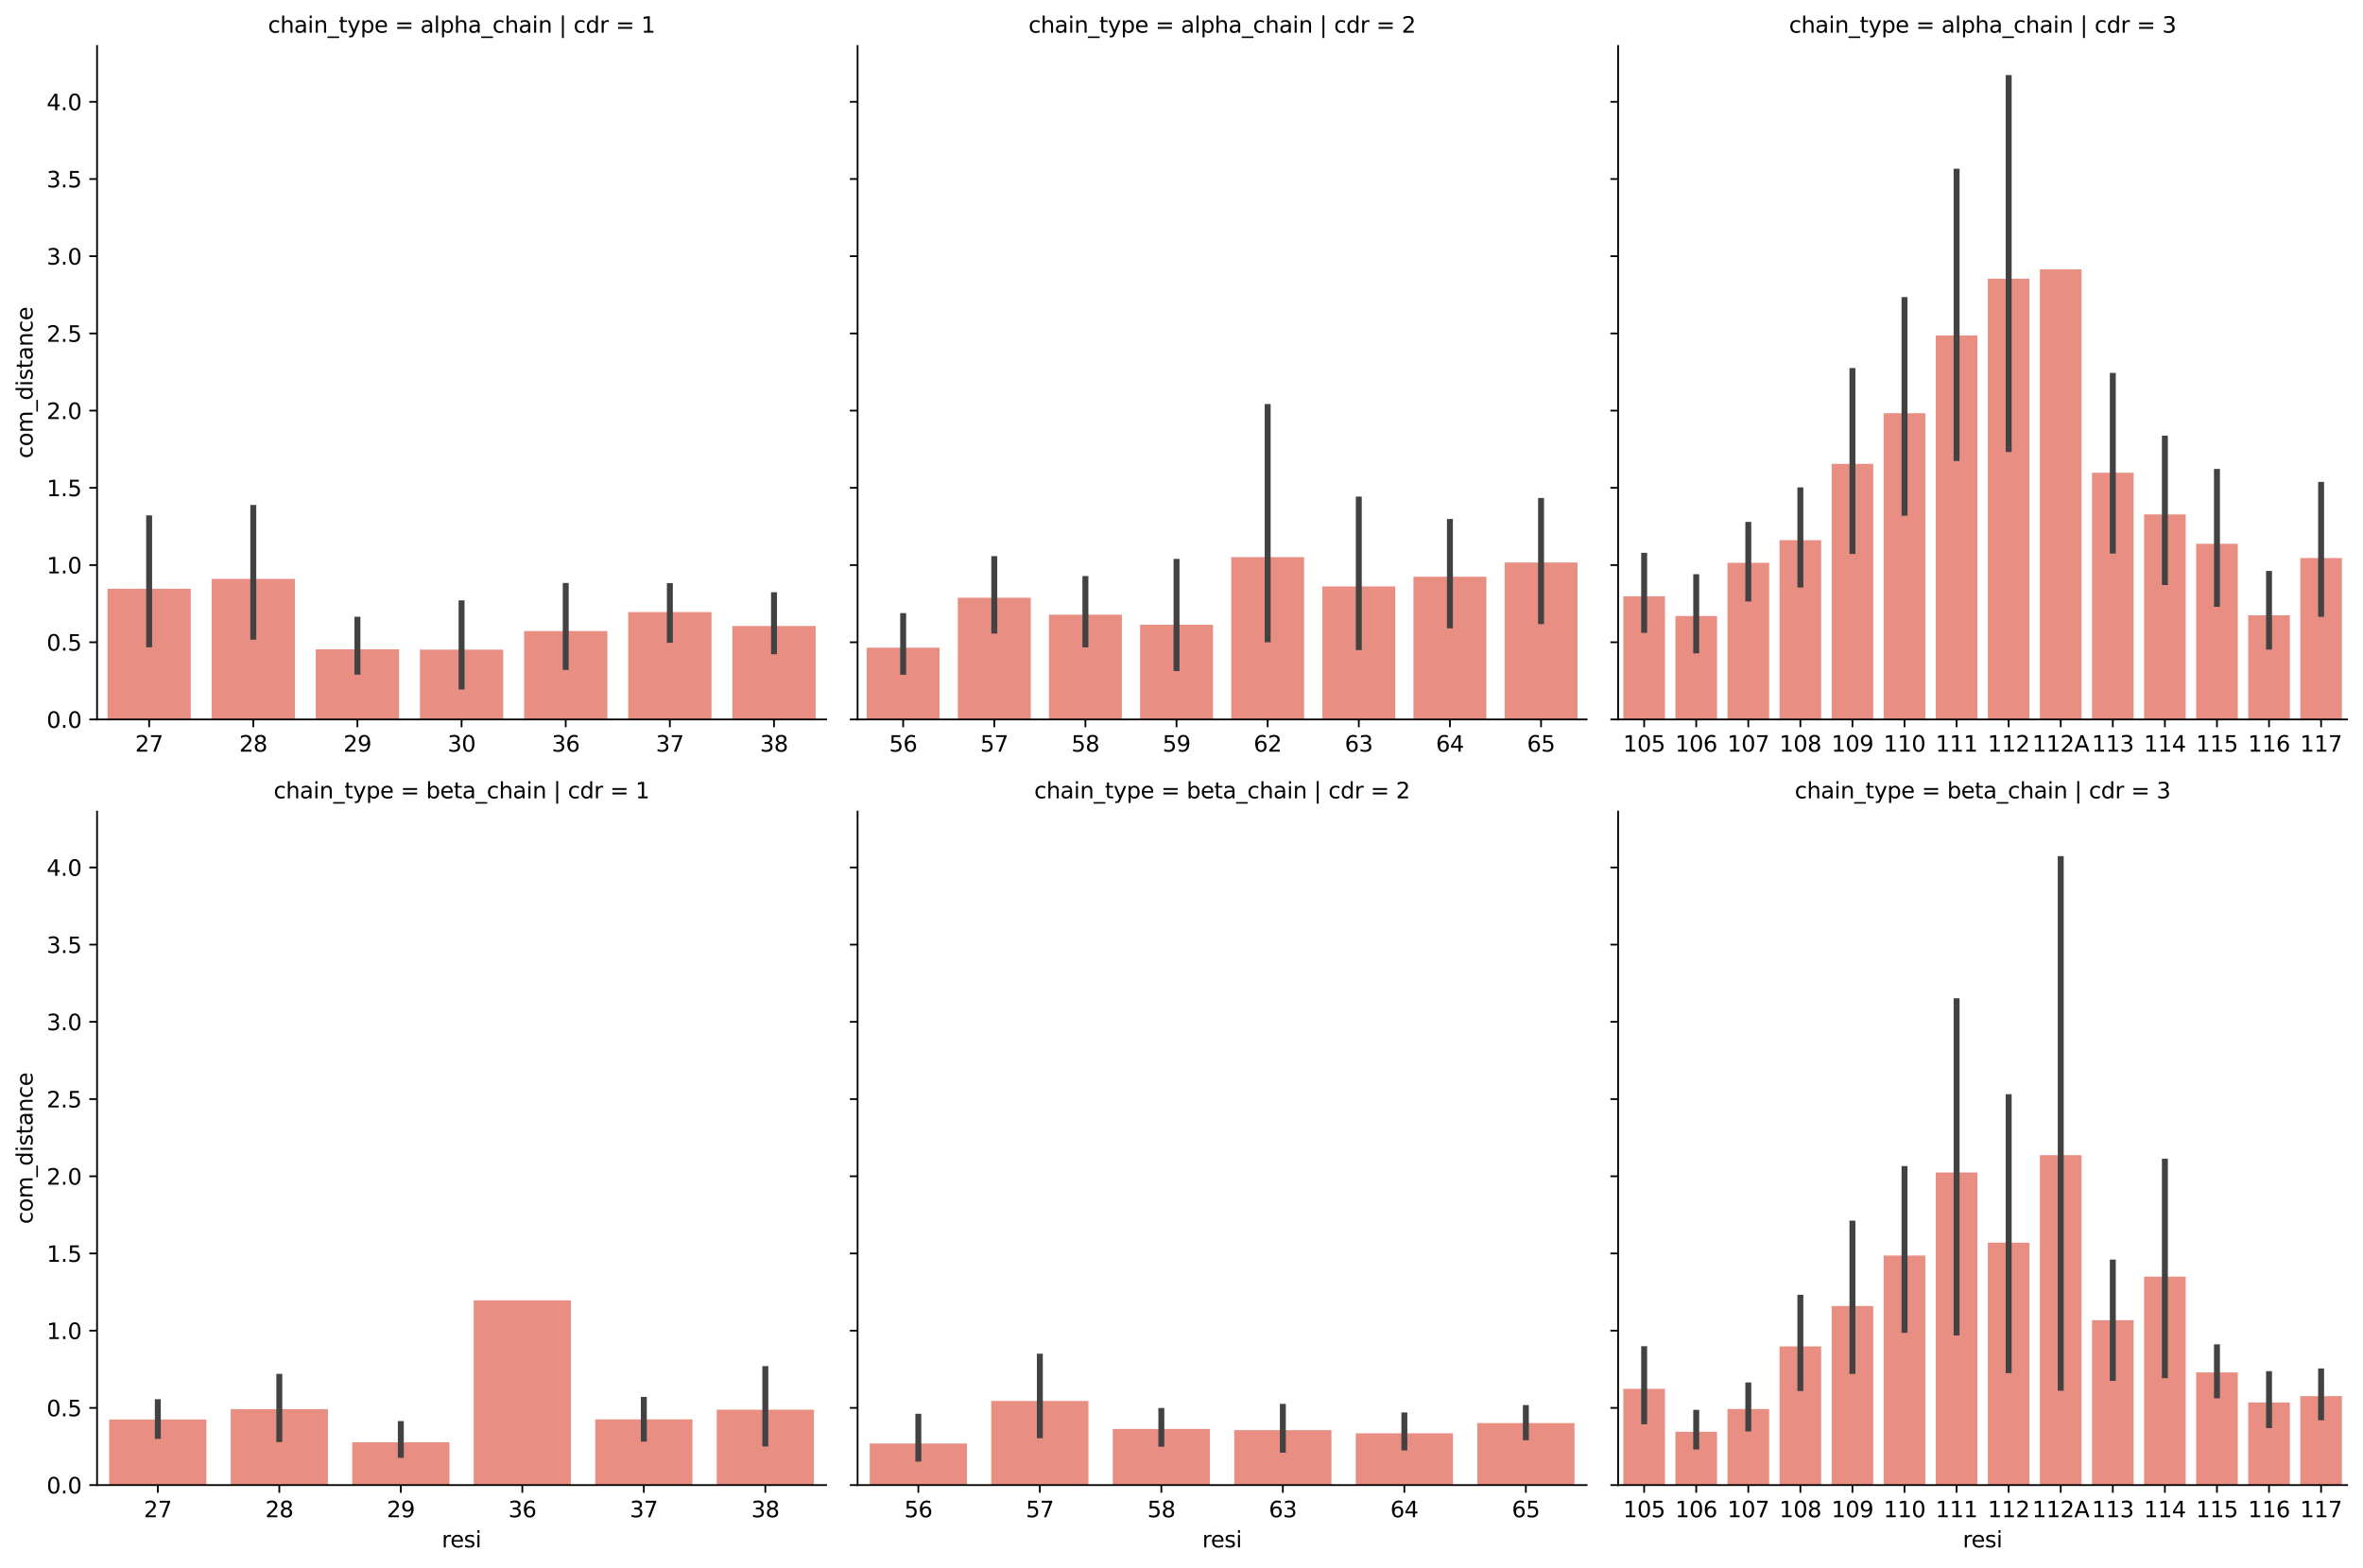 <?xml version="1.0" encoding="utf-8" standalone="no"?>
<!DOCTYPE svg PUBLIC "-//W3C//DTD SVG 1.1//EN"
  "http://www.w3.org/Graphics/SVG/1.1/DTD/svg11.dtd">
<svg xmlns:xlink="http://www.w3.org/1999/xlink" width="1072.638pt" height="711.718pt" viewBox="0 0 1072.638 711.718" xmlns="http://www.w3.org/2000/svg" version="1.1">
 <defs>
  <style type="text/css">*{stroke-linejoin: round; stroke-linecap: butt}</style>
 </defs>
 <g id="figure_1">
  <g id="patch_1">
   <path d="M 0 711.718 
L 1072.638 711.718 
L 1072.638 0 
L 0 0 
z
" style="fill: #ffffff"/>
  </g>
  <g id="axes_1">
   <g id="patch_2">
    <path d="M 44.059 326.602 
L 374.986 326.602 
L 374.986 20.842 
L 44.059 20.842 
z
" style="fill: #ffffff"/>
   </g>
   <g id="patch_3">
    <path d="M 48.787 326.602 
L 86.607 326.602 
L 86.607 267.266 
L 48.787 267.266 
z
" clip-path="url(#p5aef5e8c7c)" style="fill: #e98e83"/>
   </g>
   <g id="patch_4">
    <path d="M 96.062 326.602 
L 133.882 326.602 
L 133.882 262.787 
L 96.062 262.787 
z
" clip-path="url(#p5aef5e8c7c)" style="fill: #e98e83"/>
   </g>
   <g id="patch_5">
    <path d="M 143.337 326.602 
L 181.157 326.602 
L 181.157 294.754 
L 143.337 294.754 
z
" clip-path="url(#p5aef5e8c7c)" style="fill: #e98e83"/>
   </g>
   <g id="patch_6">
    <path d="M 190.612 326.602 
L 228.433 326.602 
L 228.433 294.9 
L 190.612 294.9 
z
" clip-path="url(#p5aef5e8c7c)" style="fill: #e98e83"/>
   </g>
   <g id="patch_7">
    <path d="M 237.888 326.602 
L 275.708 326.602 
L 275.708 286.478 
L 237.888 286.478 
z
" clip-path="url(#p5aef5e8c7c)" style="fill: #e98e83"/>
   </g>
   <g id="patch_8">
    <path d="M 285.163 326.602 
L 322.983 326.602 
L 322.983 277.845 
L 285.163 277.845 
z
" clip-path="url(#p5aef5e8c7c)" style="fill: #e98e83"/>
   </g>
   <g id="patch_9">
    <path d="M 332.438 326.602 
L 370.258 326.602 
L 370.258 284.185 
L 332.438 284.185 
z
" clip-path="url(#p5aef5e8c7c)" style="fill: #e98e83"/>
   </g>
   <g id="matplotlib.axis_1">
    <g id="xtick_1">
     <g id="line2d_1">
      <defs>
       <path id="m0cf5ad3e55" d="M 0 0 
L 0 3.5 
" style="stroke: #000000; stroke-width: 0.8"/>
      </defs>
      <g>
       <use xlink:href="#m0cf5ad3e55" x="67.697" y="326.602" style="stroke: #000000; stroke-width: 0.8"/>
      </g>
     </g>
     <g id="text_1">
      <!-- 27 -->
      <g transform="translate(61.334 341.201) scale(0.1 -0.1)">
       <defs>
        <path id="DejaVuSans-32" d="M 1228 531 
L 3431 531 
L 3431 0 
L 469 0 
L 469 531 
Q 828 903 1448 1529 
Q 2069 2156 2228 2338 
Q 2531 2678 2651 2914 
Q 2772 3150 2772 3378 
Q 2772 3750 2511 3984 
Q 2250 4219 1831 4219 
Q 1534 4219 1204 4116 
Q 875 4013 500 3803 
L 500 4441 
Q 881 4594 1212 4672 
Q 1544 4750 1819 4750 
Q 2544 4750 2975 4387 
Q 3406 4025 3406 3419 
Q 3406 3131 3298 2873 
Q 3191 2616 2906 2266 
Q 2828 2175 2409 1742 
Q 1991 1309 1228 531 
z
" transform="scale(0.016)"/>
        <path id="DejaVuSans-37" d="M 525 4666 
L 3525 4666 
L 3525 4397 
L 1831 0 
L 1172 0 
L 2766 4134 
L 525 4134 
L 525 4666 
z
" transform="scale(0.016)"/>
       </defs>
       <use xlink:href="#DejaVuSans-32"/>
       <use xlink:href="#DejaVuSans-37" x="63.623"/>
      </g>
     </g>
    </g>
    <g id="xtick_2">
     <g id="line2d_2">
      <g>
       <use xlink:href="#m0cf5ad3e55" x="114.972" y="326.602" style="stroke: #000000; stroke-width: 0.8"/>
      </g>
     </g>
     <g id="text_2">
      <!-- 28 -->
      <g transform="translate(108.61 341.201) scale(0.1 -0.1)">
       <defs>
        <path id="DejaVuSans-38" d="M 2034 2216 
Q 1584 2216 1326 1975 
Q 1069 1734 1069 1313 
Q 1069 891 1326 650 
Q 1584 409 2034 409 
Q 2484 409 2743 651 
Q 3003 894 3003 1313 
Q 3003 1734 2745 1975 
Q 2488 2216 2034 2216 
z
M 1403 2484 
Q 997 2584 770 2862 
Q 544 3141 544 3541 
Q 544 4100 942 4425 
Q 1341 4750 2034 4750 
Q 2731 4750 3128 4425 
Q 3525 4100 3525 3541 
Q 3525 3141 3298 2862 
Q 3072 2584 2669 2484 
Q 3125 2378 3379 2068 
Q 3634 1759 3634 1313 
Q 3634 634 3220 271 
Q 2806 -91 2034 -91 
Q 1263 -91 848 271 
Q 434 634 434 1313 
Q 434 1759 690 2068 
Q 947 2378 1403 2484 
z
M 1172 3481 
Q 1172 3119 1398 2916 
Q 1625 2713 2034 2713 
Q 2441 2713 2670 2916 
Q 2900 3119 2900 3481 
Q 2900 3844 2670 4047 
Q 2441 4250 2034 4250 
Q 1625 4250 1398 4047 
Q 1172 3844 1172 3481 
z
" transform="scale(0.016)"/>
       </defs>
       <use xlink:href="#DejaVuSans-32"/>
       <use xlink:href="#DejaVuSans-38" x="63.623"/>
      </g>
     </g>
    </g>
    <g id="xtick_3">
     <g id="line2d_3">
      <g>
       <use xlink:href="#m0cf5ad3e55" x="162.247" y="326.602" style="stroke: #000000; stroke-width: 0.8"/>
      </g>
     </g>
     <g id="text_3">
      <!-- 29 -->
      <g transform="translate(155.885 341.201) scale(0.1 -0.1)">
       <defs>
        <path id="DejaVuSans-39" d="M 703 97 
L 703 672 
Q 941 559 1184 500 
Q 1428 441 1663 441 
Q 2288 441 2617 861 
Q 2947 1281 2994 2138 
Q 2813 1869 2534 1725 
Q 2256 1581 1919 1581 
Q 1219 1581 811 2004 
Q 403 2428 403 3163 
Q 403 3881 828 4315 
Q 1253 4750 1959 4750 
Q 2769 4750 3195 4129 
Q 3622 3509 3622 2328 
Q 3622 1225 3098 567 
Q 2575 -91 1691 -91 
Q 1453 -91 1209 -44 
Q 966 3 703 97 
z
M 1959 2075 
Q 2384 2075 2632 2365 
Q 2881 2656 2881 3163 
Q 2881 3666 2632 3958 
Q 2384 4250 1959 4250 
Q 1534 4250 1286 3958 
Q 1038 3666 1038 3163 
Q 1038 2656 1286 2365 
Q 1534 2075 1959 2075 
z
" transform="scale(0.016)"/>
       </defs>
       <use xlink:href="#DejaVuSans-32"/>
       <use xlink:href="#DejaVuSans-39" x="63.623"/>
      </g>
     </g>
    </g>
    <g id="xtick_4">
     <g id="line2d_4">
      <g>
       <use xlink:href="#m0cf5ad3e55" x="209.523" y="326.602" style="stroke: #000000; stroke-width: 0.8"/>
      </g>
     </g>
     <g id="text_4">
      <!-- 30 -->
      <g transform="translate(203.16 341.201) scale(0.1 -0.1)">
       <defs>
        <path id="DejaVuSans-33" d="M 2597 2516 
Q 3050 2419 3304 2112 
Q 3559 1806 3559 1356 
Q 3559 666 3084 287 
Q 2609 -91 1734 -91 
Q 1441 -91 1130 -33 
Q 819 25 488 141 
L 488 750 
Q 750 597 1062 519 
Q 1375 441 1716 441 
Q 2309 441 2620 675 
Q 2931 909 2931 1356 
Q 2931 1769 2642 2001 
Q 2353 2234 1838 2234 
L 1294 2234 
L 1294 2753 
L 1863 2753 
Q 2328 2753 2575 2939 
Q 2822 3125 2822 3475 
Q 2822 3834 2567 4026 
Q 2313 4219 1838 4219 
Q 1578 4219 1281 4162 
Q 984 4106 628 3988 
L 628 4550 
Q 988 4650 1302 4700 
Q 1616 4750 1894 4750 
Q 2613 4750 3031 4423 
Q 3450 4097 3450 3541 
Q 3450 3153 3228 2886 
Q 3006 2619 2597 2516 
z
" transform="scale(0.016)"/>
        <path id="DejaVuSans-30" d="M 2034 4250 
Q 1547 4250 1301 3770 
Q 1056 3291 1056 2328 
Q 1056 1369 1301 889 
Q 1547 409 2034 409 
Q 2525 409 2770 889 
Q 3016 1369 3016 2328 
Q 3016 3291 2770 3770 
Q 2525 4250 2034 4250 
z
M 2034 4750 
Q 2819 4750 3233 4129 
Q 3647 3509 3647 2328 
Q 3647 1150 3233 529 
Q 2819 -91 2034 -91 
Q 1250 -91 836 529 
Q 422 1150 422 2328 
Q 422 3509 836 4129 
Q 1250 4750 2034 4750 
z
" transform="scale(0.016)"/>
       </defs>
       <use xlink:href="#DejaVuSans-33"/>
       <use xlink:href="#DejaVuSans-30" x="63.623"/>
      </g>
     </g>
    </g>
    <g id="xtick_5">
     <g id="line2d_5">
      <g>
       <use xlink:href="#m0cf5ad3e55" x="256.798" y="326.602" style="stroke: #000000; stroke-width: 0.8"/>
      </g>
     </g>
     <g id="text_5">
      <!-- 36 -->
      <g transform="translate(250.435 341.201) scale(0.1 -0.1)">
       <defs>
        <path id="DejaVuSans-36" d="M 2113 2584 
Q 1688 2584 1439 2293 
Q 1191 2003 1191 1497 
Q 1191 994 1439 701 
Q 1688 409 2113 409 
Q 2538 409 2786 701 
Q 3034 994 3034 1497 
Q 3034 2003 2786 2293 
Q 2538 2584 2113 2584 
z
M 3366 4563 
L 3366 3988 
Q 3128 4100 2886 4159 
Q 2644 4219 2406 4219 
Q 1781 4219 1451 3797 
Q 1122 3375 1075 2522 
Q 1259 2794 1537 2939 
Q 1816 3084 2150 3084 
Q 2853 3084 3261 2657 
Q 3669 2231 3669 1497 
Q 3669 778 3244 343 
Q 2819 -91 2113 -91 
Q 1303 -91 875 529 
Q 447 1150 447 2328 
Q 447 3434 972 4092 
Q 1497 4750 2381 4750 
Q 2619 4750 2861 4703 
Q 3103 4656 3366 4563 
z
" transform="scale(0.016)"/>
       </defs>
       <use xlink:href="#DejaVuSans-33"/>
       <use xlink:href="#DejaVuSans-36" x="63.623"/>
      </g>
     </g>
    </g>
    <g id="xtick_6">
     <g id="line2d_6">
      <g>
       <use xlink:href="#m0cf5ad3e55" x="304.073" y="326.602" style="stroke: #000000; stroke-width: 0.8"/>
      </g>
     </g>
     <g id="text_6">
      <!-- 37 -->
      <g transform="translate(297.71 341.201) scale(0.1 -0.1)">
       <use xlink:href="#DejaVuSans-33"/>
       <use xlink:href="#DejaVuSans-37" x="63.623"/>
      </g>
     </g>
    </g>
    <g id="xtick_7">
     <g id="line2d_7">
      <g>
       <use xlink:href="#m0cf5ad3e55" x="351.348" y="326.602" style="stroke: #000000; stroke-width: 0.8"/>
      </g>
     </g>
     <g id="text_7">
      <!-- 38 -->
      <g transform="translate(344.986 341.201) scale(0.1 -0.1)">
       <use xlink:href="#DejaVuSans-33"/>
       <use xlink:href="#DejaVuSans-38" x="63.623"/>
      </g>
     </g>
    </g>
   </g>
   <g id="matplotlib.axis_2">
    <g id="ytick_1">
     <g id="line2d_8">
      <defs>
       <path id="m1035c01b29" d="M 0 0 
L -3.5 0 
" style="stroke: #000000; stroke-width: 0.8"/>
      </defs>
      <g>
       <use xlink:href="#m1035c01b29" x="44.059" y="326.602" style="stroke: #000000; stroke-width: 0.8"/>
      </g>
     </g>
     <g id="text_8">
      <!-- 0.0 -->
      <g transform="translate(21.156 330.401) scale(0.1 -0.1)">
       <defs>
        <path id="DejaVuSans-2e" d="M 684 794 
L 1344 794 
L 1344 0 
L 684 0 
L 684 794 
z
" transform="scale(0.016)"/>
       </defs>
       <use xlink:href="#DejaVuSans-30"/>
       <use xlink:href="#DejaVuSans-2e" x="63.623"/>
       <use xlink:href="#DejaVuSans-30" x="95.41"/>
      </g>
     </g>
    </g>
    <g id="ytick_2">
     <g id="line2d_9">
      <g>
       <use xlink:href="#m1035c01b29" x="44.059" y="291.554" style="stroke: #000000; stroke-width: 0.8"/>
      </g>
     </g>
     <g id="text_9">
      <!-- 0.5 -->
      <g transform="translate(21.156 295.353) scale(0.1 -0.1)">
       <defs>
        <path id="DejaVuSans-35" d="M 691 4666 
L 3169 4666 
L 3169 4134 
L 1269 4134 
L 1269 2991 
Q 1406 3038 1543 3061 
Q 1681 3084 1819 3084 
Q 2600 3084 3056 2656 
Q 3513 2228 3513 1497 
Q 3513 744 3044 326 
Q 2575 -91 1722 -91 
Q 1428 -91 1123 -41 
Q 819 9 494 109 
L 494 744 
Q 775 591 1075 516 
Q 1375 441 1709 441 
Q 2250 441 2565 725 
Q 2881 1009 2881 1497 
Q 2881 1984 2565 2268 
Q 2250 2553 1709 2553 
Q 1456 2553 1204 2497 
Q 953 2441 691 2322 
L 691 4666 
z
" transform="scale(0.016)"/>
       </defs>
       <use xlink:href="#DejaVuSans-30"/>
       <use xlink:href="#DejaVuSans-2e" x="63.623"/>
       <use xlink:href="#DejaVuSans-35" x="95.41"/>
      </g>
     </g>
    </g>
    <g id="ytick_3">
     <g id="line2d_10">
      <g>
       <use xlink:href="#m1035c01b29" x="44.059" y="256.506" style="stroke: #000000; stroke-width: 0.8"/>
      </g>
     </g>
     <g id="text_10">
      <!-- 1.0 -->
      <g transform="translate(21.156 260.305) scale(0.1 -0.1)">
       <defs>
        <path id="DejaVuSans-31" d="M 794 531 
L 1825 531 
L 1825 4091 
L 703 3866 
L 703 4441 
L 1819 4666 
L 2450 4666 
L 2450 531 
L 3481 531 
L 3481 0 
L 794 0 
L 794 531 
z
" transform="scale(0.016)"/>
       </defs>
       <use xlink:href="#DejaVuSans-31"/>
       <use xlink:href="#DejaVuSans-2e" x="63.623"/>
       <use xlink:href="#DejaVuSans-30" x="95.41"/>
      </g>
     </g>
    </g>
    <g id="ytick_4">
     <g id="line2d_11">
      <g>
       <use xlink:href="#m1035c01b29" x="44.059" y="221.458" style="stroke: #000000; stroke-width: 0.8"/>
      </g>
     </g>
     <g id="text_11">
      <!-- 1.5 -->
      <g transform="translate(21.156 225.257) scale(0.1 -0.1)">
       <use xlink:href="#DejaVuSans-31"/>
       <use xlink:href="#DejaVuSans-2e" x="63.623"/>
       <use xlink:href="#DejaVuSans-35" x="95.41"/>
      </g>
     </g>
    </g>
    <g id="ytick_5">
     <g id="line2d_12">
      <g>
       <use xlink:href="#m1035c01b29" x="44.059" y="186.409" style="stroke: #000000; stroke-width: 0.8"/>
      </g>
     </g>
     <g id="text_12">
      <!-- 2.0 -->
      <g transform="translate(21.156 190.208) scale(0.1 -0.1)">
       <use xlink:href="#DejaVuSans-32"/>
       <use xlink:href="#DejaVuSans-2e" x="63.623"/>
       <use xlink:href="#DejaVuSans-30" x="95.41"/>
      </g>
     </g>
    </g>
    <g id="ytick_6">
     <g id="line2d_13">
      <g>
       <use xlink:href="#m1035c01b29" x="44.059" y="151.361" style="stroke: #000000; stroke-width: 0.8"/>
      </g>
     </g>
     <g id="text_13">
      <!-- 2.5 -->
      <g transform="translate(21.156 155.16) scale(0.1 -0.1)">
       <use xlink:href="#DejaVuSans-32"/>
       <use xlink:href="#DejaVuSans-2e" x="63.623"/>
       <use xlink:href="#DejaVuSans-35" x="95.41"/>
      </g>
     </g>
    </g>
    <g id="ytick_7">
     <g id="line2d_14">
      <g>
       <use xlink:href="#m1035c01b29" x="44.059" y="116.313" style="stroke: #000000; stroke-width: 0.8"/>
      </g>
     </g>
     <g id="text_14">
      <!-- 3.0 -->
      <g transform="translate(21.156 120.112) scale(0.1 -0.1)">
       <use xlink:href="#DejaVuSans-33"/>
       <use xlink:href="#DejaVuSans-2e" x="63.623"/>
       <use xlink:href="#DejaVuSans-30" x="95.41"/>
      </g>
     </g>
    </g>
    <g id="ytick_8">
     <g id="line2d_15">
      <g>
       <use xlink:href="#m1035c01b29" x="44.059" y="81.265" style="stroke: #000000; stroke-width: 0.8"/>
      </g>
     </g>
     <g id="text_15">
      <!-- 3.5 -->
      <g transform="translate(21.156 85.064) scale(0.1 -0.1)">
       <use xlink:href="#DejaVuSans-33"/>
       <use xlink:href="#DejaVuSans-2e" x="63.623"/>
       <use xlink:href="#DejaVuSans-35" x="95.41"/>
      </g>
     </g>
    </g>
    <g id="ytick_9">
     <g id="line2d_16">
      <g>
       <use xlink:href="#m1035c01b29" x="44.059" y="46.216" style="stroke: #000000; stroke-width: 0.8"/>
      </g>
     </g>
     <g id="text_16">
      <!-- 4.0 -->
      <g transform="translate(21.156 50.016) scale(0.1 -0.1)">
       <defs>
        <path id="DejaVuSans-34" d="M 2419 4116 
L 825 1625 
L 2419 1625 
L 2419 4116 
z
M 2253 4666 
L 3047 4666 
L 3047 1625 
L 3713 1625 
L 3713 1100 
L 3047 1100 
L 3047 0 
L 2419 0 
L 2419 1100 
L 313 1100 
L 313 1709 
L 2253 4666 
z
" transform="scale(0.016)"/>
       </defs>
       <use xlink:href="#DejaVuSans-34"/>
       <use xlink:href="#DejaVuSans-2e" x="63.623"/>
       <use xlink:href="#DejaVuSans-30" x="95.41"/>
      </g>
     </g>
    </g>
    <g id="text_17">
     <!-- com_distance -->
     <g transform="translate(14.798 208.088) rotate(-90) scale(0.1 -0.1)">
      <defs>
       <path id="DejaVuSans-63" d="M 3122 3366 
L 3122 2828 
Q 2878 2963 2633 3030 
Q 2388 3097 2138 3097 
Q 1578 3097 1268 2742 
Q 959 2388 959 1747 
Q 959 1106 1268 751 
Q 1578 397 2138 397 
Q 2388 397 2633 464 
Q 2878 531 3122 666 
L 3122 134 
Q 2881 22 2623 -34 
Q 2366 -91 2075 -91 
Q 1284 -91 818 406 
Q 353 903 353 1747 
Q 353 2603 823 3093 
Q 1294 3584 2113 3584 
Q 2378 3584 2631 3529 
Q 2884 3475 3122 3366 
z
" transform="scale(0.016)"/>
       <path id="DejaVuSans-6f" d="M 1959 3097 
Q 1497 3097 1228 2736 
Q 959 2375 959 1747 
Q 959 1119 1226 758 
Q 1494 397 1959 397 
Q 2419 397 2687 759 
Q 2956 1122 2956 1747 
Q 2956 2369 2687 2733 
Q 2419 3097 1959 3097 
z
M 1959 3584 
Q 2709 3584 3137 3096 
Q 3566 2609 3566 1747 
Q 3566 888 3137 398 
Q 2709 -91 1959 -91 
Q 1206 -91 779 398 
Q 353 888 353 1747 
Q 353 2609 779 3096 
Q 1206 3584 1959 3584 
z
" transform="scale(0.016)"/>
       <path id="DejaVuSans-6d" d="M 3328 2828 
Q 3544 3216 3844 3400 
Q 4144 3584 4550 3584 
Q 5097 3584 5394 3201 
Q 5691 2819 5691 2113 
L 5691 0 
L 5113 0 
L 5113 2094 
Q 5113 2597 4934 2840 
Q 4756 3084 4391 3084 
Q 3944 3084 3684 2787 
Q 3425 2491 3425 1978 
L 3425 0 
L 2847 0 
L 2847 2094 
Q 2847 2600 2669 2842 
Q 2491 3084 2119 3084 
Q 1678 3084 1418 2786 
Q 1159 2488 1159 1978 
L 1159 0 
L 581 0 
L 581 3500 
L 1159 3500 
L 1159 2956 
Q 1356 3278 1631 3431 
Q 1906 3584 2284 3584 
Q 2666 3584 2933 3390 
Q 3200 3197 3328 2828 
z
" transform="scale(0.016)"/>
       <path id="DejaVuSans-5f" d="M 3263 -1063 
L 3263 -1509 
L -63 -1509 
L -63 -1063 
L 3263 -1063 
z
" transform="scale(0.016)"/>
       <path id="DejaVuSans-64" d="M 2906 2969 
L 2906 4863 
L 3481 4863 
L 3481 0 
L 2906 0 
L 2906 525 
Q 2725 213 2448 61 
Q 2172 -91 1784 -91 
Q 1150 -91 751 415 
Q 353 922 353 1747 
Q 353 2572 751 3078 
Q 1150 3584 1784 3584 
Q 2172 3584 2448 3432 
Q 2725 3281 2906 2969 
z
M 947 1747 
Q 947 1113 1208 752 
Q 1469 391 1925 391 
Q 2381 391 2643 752 
Q 2906 1113 2906 1747 
Q 2906 2381 2643 2742 
Q 2381 3103 1925 3103 
Q 1469 3103 1208 2742 
Q 947 2381 947 1747 
z
" transform="scale(0.016)"/>
       <path id="DejaVuSans-69" d="M 603 3500 
L 1178 3500 
L 1178 0 
L 603 0 
L 603 3500 
z
M 603 4863 
L 1178 4863 
L 1178 4134 
L 603 4134 
L 603 4863 
z
" transform="scale(0.016)"/>
       <path id="DejaVuSans-73" d="M 2834 3397 
L 2834 2853 
Q 2591 2978 2328 3040 
Q 2066 3103 1784 3103 
Q 1356 3103 1142 2972 
Q 928 2841 928 2578 
Q 928 2378 1081 2264 
Q 1234 2150 1697 2047 
L 1894 2003 
Q 2506 1872 2764 1633 
Q 3022 1394 3022 966 
Q 3022 478 2636 193 
Q 2250 -91 1575 -91 
Q 1294 -91 989 -36 
Q 684 19 347 128 
L 347 722 
Q 666 556 975 473 
Q 1284 391 1588 391 
Q 1994 391 2212 530 
Q 2431 669 2431 922 
Q 2431 1156 2273 1281 
Q 2116 1406 1581 1522 
L 1381 1569 
Q 847 1681 609 1914 
Q 372 2147 372 2553 
Q 372 3047 722 3315 
Q 1072 3584 1716 3584 
Q 2034 3584 2315 3537 
Q 2597 3491 2834 3397 
z
" transform="scale(0.016)"/>
       <path id="DejaVuSans-74" d="M 1172 4494 
L 1172 3500 
L 2356 3500 
L 2356 3053 
L 1172 3053 
L 1172 1153 
Q 1172 725 1289 603 
Q 1406 481 1766 481 
L 2356 481 
L 2356 0 
L 1766 0 
Q 1100 0 847 248 
Q 594 497 594 1153 
L 594 3053 
L 172 3053 
L 172 3500 
L 594 3500 
L 594 4494 
L 1172 4494 
z
" transform="scale(0.016)"/>
       <path id="DejaVuSans-61" d="M 2194 1759 
Q 1497 1759 1228 1600 
Q 959 1441 959 1056 
Q 959 750 1161 570 
Q 1363 391 1709 391 
Q 2188 391 2477 730 
Q 2766 1069 2766 1631 
L 2766 1759 
L 2194 1759 
z
M 3341 1997 
L 3341 0 
L 2766 0 
L 2766 531 
Q 2569 213 2275 61 
Q 1981 -91 1556 -91 
Q 1019 -91 701 211 
Q 384 513 384 1019 
Q 384 1609 779 1909 
Q 1175 2209 1959 2209 
L 2766 2209 
L 2766 2266 
Q 2766 2663 2505 2880 
Q 2244 3097 1772 3097 
Q 1472 3097 1187 3025 
Q 903 2953 641 2809 
L 641 3341 
Q 956 3463 1253 3523 
Q 1550 3584 1831 3584 
Q 2591 3584 2966 3190 
Q 3341 2797 3341 1997 
z
" transform="scale(0.016)"/>
       <path id="DejaVuSans-6e" d="M 3513 2113 
L 3513 0 
L 2938 0 
L 2938 2094 
Q 2938 2591 2744 2837 
Q 2550 3084 2163 3084 
Q 1697 3084 1428 2787 
Q 1159 2491 1159 1978 
L 1159 0 
L 581 0 
L 581 3500 
L 1159 3500 
L 1159 2956 
Q 1366 3272 1645 3428 
Q 1925 3584 2291 3584 
Q 2894 3584 3203 3211 
Q 3513 2838 3513 2113 
z
" transform="scale(0.016)"/>
       <path id="DejaVuSans-65" d="M 3597 1894 
L 3597 1613 
L 953 1613 
Q 991 1019 1311 708 
Q 1631 397 2203 397 
Q 2534 397 2845 478 
Q 3156 559 3463 722 
L 3463 178 
Q 3153 47 2828 -22 
Q 2503 -91 2169 -91 
Q 1331 -91 842 396 
Q 353 884 353 1716 
Q 353 2575 817 3079 
Q 1281 3584 2069 3584 
Q 2775 3584 3186 3129 
Q 3597 2675 3597 1894 
z
M 3022 2063 
Q 3016 2534 2758 2815 
Q 2500 3097 2075 3097 
Q 1594 3097 1305 2825 
Q 1016 2553 972 2059 
L 3022 2063 
z
" transform="scale(0.016)"/>
      </defs>
      <use xlink:href="#DejaVuSans-63"/>
      <use xlink:href="#DejaVuSans-6f" x="54.98"/>
      <use xlink:href="#DejaVuSans-6d" x="116.162"/>
      <use xlink:href="#DejaVuSans-5f" x="213.574"/>
      <use xlink:href="#DejaVuSans-64" x="263.574"/>
      <use xlink:href="#DejaVuSans-69" x="327.051"/>
      <use xlink:href="#DejaVuSans-73" x="354.834"/>
      <use xlink:href="#DejaVuSans-74" x="406.934"/>
      <use xlink:href="#DejaVuSans-61" x="446.143"/>
      <use xlink:href="#DejaVuSans-6e" x="507.422"/>
      <use xlink:href="#DejaVuSans-63" x="570.801"/>
      <use xlink:href="#DejaVuSans-65" x="625.781"/>
     </g>
    </g>
   </g>
   <g id="line2d_17">
    <path d="M 67.697 292.496 
L 67.697 235.308 
" clip-path="url(#p5aef5e8c7c)" style="fill: none; stroke: #424242; stroke-width: 2.7; stroke-linecap: square"/>
   </g>
   <g id="line2d_18">
    <path d="M 114.972 289.03 
L 114.972 230.585 
" clip-path="url(#p5aef5e8c7c)" style="fill: none; stroke: #424242; stroke-width: 2.7; stroke-linecap: square"/>
   </g>
   <g id="line2d_19">
    <path d="M 162.247 304.914 
L 162.247 281.328 
" clip-path="url(#p5aef5e8c7c)" style="fill: none; stroke: #424242; stroke-width: 2.7; stroke-linecap: square"/>
   </g>
   <g id="line2d_20">
    <path d="M 209.523 311.629 
L 209.523 273.874 
" clip-path="url(#p5aef5e8c7c)" style="fill: none; stroke: #424242; stroke-width: 2.7; stroke-linecap: square"/>
   </g>
   <g id="line2d_21">
    <path d="M 256.798 302.757 
L 256.798 265.99 
" clip-path="url(#p5aef5e8c7c)" style="fill: none; stroke: #424242; stroke-width: 2.7; stroke-linecap: square"/>
   </g>
   <g id="line2d_22">
    <path d="M 304.073 290.455 
L 304.073 266.041 
" clip-path="url(#p5aef5e8c7c)" style="fill: none; stroke: #424242; stroke-width: 2.7; stroke-linecap: square"/>
   </g>
   <g id="line2d_23">
    <path d="M 351.348 295.651 
L 351.348 270.205 
" clip-path="url(#p5aef5e8c7c)" style="fill: none; stroke: #424242; stroke-width: 2.7; stroke-linecap: square"/>
   </g>
   <g id="patch_10">
    <path d="M 44.059 326.602 
L 44.059 20.842 
" style="fill: none; stroke: #000000; stroke-width: 0.8; stroke-linejoin: miter; stroke-linecap: square"/>
   </g>
   <g id="patch_11">
    <path d="M 44.059 326.602 
L 374.986 326.602 
" style="fill: none; stroke: #000000; stroke-width: 0.8; stroke-linejoin: miter; stroke-linecap: square"/>
   </g>
   <g id="text_18">
    <!-- chain_type = alpha_chain | cdr = 1 -->
    <g transform="translate(121.654 14.842) scale(0.1 -0.1)">
     <defs>
      <path id="DejaVuSans-68" d="M 3513 2113 
L 3513 0 
L 2938 0 
L 2938 2094 
Q 2938 2591 2744 2837 
Q 2550 3084 2163 3084 
Q 1697 3084 1428 2787 
Q 1159 2491 1159 1978 
L 1159 0 
L 581 0 
L 581 4863 
L 1159 4863 
L 1159 2956 
Q 1366 3272 1645 3428 
Q 1925 3584 2291 3584 
Q 2894 3584 3203 3211 
Q 3513 2838 3513 2113 
z
" transform="scale(0.016)"/>
      <path id="DejaVuSans-79" d="M 2059 -325 
Q 1816 -950 1584 -1140 
Q 1353 -1331 966 -1331 
L 506 -1331 
L 506 -850 
L 844 -850 
Q 1081 -850 1212 -737 
Q 1344 -625 1503 -206 
L 1606 56 
L 191 3500 
L 800 3500 
L 1894 763 
L 2988 3500 
L 3597 3500 
L 2059 -325 
z
" transform="scale(0.016)"/>
      <path id="DejaVuSans-70" d="M 1159 525 
L 1159 -1331 
L 581 -1331 
L 581 3500 
L 1159 3500 
L 1159 2969 
Q 1341 3281 1617 3432 
Q 1894 3584 2278 3584 
Q 2916 3584 3314 3078 
Q 3713 2572 3713 1747 
Q 3713 922 3314 415 
Q 2916 -91 2278 -91 
Q 1894 -91 1617 61 
Q 1341 213 1159 525 
z
M 3116 1747 
Q 3116 2381 2855 2742 
Q 2594 3103 2138 3103 
Q 1681 3103 1420 2742 
Q 1159 2381 1159 1747 
Q 1159 1113 1420 752 
Q 1681 391 2138 391 
Q 2594 391 2855 752 
Q 3116 1113 3116 1747 
z
" transform="scale(0.016)"/>
      <path id="DejaVuSans-20" transform="scale(0.016)"/>
      <path id="DejaVuSans-3d" d="M 678 2906 
L 4684 2906 
L 4684 2381 
L 678 2381 
L 678 2906 
z
M 678 1631 
L 4684 1631 
L 4684 1100 
L 678 1100 
L 678 1631 
z
" transform="scale(0.016)"/>
      <path id="DejaVuSans-6c" d="M 603 4863 
L 1178 4863 
L 1178 0 
L 603 0 
L 603 4863 
z
" transform="scale(0.016)"/>
      <path id="DejaVuSans-7c" d="M 1344 4891 
L 1344 -1509 
L 813 -1509 
L 813 4891 
L 1344 4891 
z
" transform="scale(0.016)"/>
      <path id="DejaVuSans-72" d="M 2631 2963 
Q 2534 3019 2420 3045 
Q 2306 3072 2169 3072 
Q 1681 3072 1420 2755 
Q 1159 2438 1159 1844 
L 1159 0 
L 581 0 
L 581 3500 
L 1159 3500 
L 1159 2956 
Q 1341 3275 1631 3429 
Q 1922 3584 2338 3584 
Q 2397 3584 2469 3576 
Q 2541 3569 2628 3553 
L 2631 2963 
z
" transform="scale(0.016)"/>
     </defs>
     <use xlink:href="#DejaVuSans-63"/>
     <use xlink:href="#DejaVuSans-68" x="54.98"/>
     <use xlink:href="#DejaVuSans-61" x="118.359"/>
     <use xlink:href="#DejaVuSans-69" x="179.639"/>
     <use xlink:href="#DejaVuSans-6e" x="207.422"/>
     <use xlink:href="#DejaVuSans-5f" x="270.801"/>
     <use xlink:href="#DejaVuSans-74" x="320.801"/>
     <use xlink:href="#DejaVuSans-79" x="360.01"/>
     <use xlink:href="#DejaVuSans-70" x="419.189"/>
     <use xlink:href="#DejaVuSans-65" x="482.666"/>
     <use xlink:href="#DejaVuSans-20" x="544.189"/>
     <use xlink:href="#DejaVuSans-3d" x="575.977"/>
     <use xlink:href="#DejaVuSans-20" x="659.766"/>
     <use xlink:href="#DejaVuSans-61" x="691.553"/>
     <use xlink:href="#DejaVuSans-6c" x="752.832"/>
     <use xlink:href="#DejaVuSans-70" x="780.615"/>
     <use xlink:href="#DejaVuSans-68" x="844.092"/>
     <use xlink:href="#DejaVuSans-61" x="907.471"/>
     <use xlink:href="#DejaVuSans-5f" x="968.75"/>
     <use xlink:href="#DejaVuSans-63" x="1018.75"/>
     <use xlink:href="#DejaVuSans-68" x="1073.73"/>
     <use xlink:href="#DejaVuSans-61" x="1137.109"/>
     <use xlink:href="#DejaVuSans-69" x="1198.389"/>
     <use xlink:href="#DejaVuSans-6e" x="1226.172"/>
     <use xlink:href="#DejaVuSans-20" x="1289.551"/>
     <use xlink:href="#DejaVuSans-7c" x="1321.338"/>
     <use xlink:href="#DejaVuSans-20" x="1355.029"/>
     <use xlink:href="#DejaVuSans-63" x="1386.816"/>
     <use xlink:href="#DejaVuSans-64" x="1441.797"/>
     <use xlink:href="#DejaVuSans-72" x="1505.273"/>
     <use xlink:href="#DejaVuSans-20" x="1546.387"/>
     <use xlink:href="#DejaVuSans-3d" x="1578.174"/>
     <use xlink:href="#DejaVuSans-20" x="1661.963"/>
     <use xlink:href="#DejaVuSans-31" x="1693.75"/>
    </g>
   </g>
  </g>
  <g id="axes_2">
   <g id="patch_12">
    <path d="M 389.286 326.602 
L 720.212 326.602 
L 720.212 20.842 
L 389.286 20.842 
z
" style="fill: #ffffff"/>
   </g>
   <g id="patch_13">
    <path d="M 393.422 326.602 
L 426.515 326.602 
L 426.515 294.019 
L 393.422 294.019 
z
" clip-path="url(#p54238210c6)" style="fill: #e98e83"/>
   </g>
   <g id="patch_14">
    <path d="M 434.788 326.602 
L 467.881 326.602 
L 467.881 271.321 
L 434.788 271.321 
z
" clip-path="url(#p54238210c6)" style="fill: #e98e83"/>
   </g>
   <g id="patch_15">
    <path d="M 476.154 326.602 
L 509.246 326.602 
L 509.246 279.026 
L 476.154 279.026 
z
" clip-path="url(#p54238210c6)" style="fill: #e98e83"/>
   </g>
   <g id="patch_16">
    <path d="M 517.52 326.602 
L 550.612 326.602 
L 550.612 283.594 
L 517.52 283.594 
z
" clip-path="url(#p54238210c6)" style="fill: #e98e83"/>
   </g>
   <g id="patch_17">
    <path d="M 558.885 326.602 
L 591.978 326.602 
L 591.978 252.918 
L 558.885 252.918 
z
" clip-path="url(#p54238210c6)" style="fill: #e98e83"/>
   </g>
   <g id="patch_18">
    <path d="M 600.251 326.602 
L 633.344 326.602 
L 633.344 266.223 
L 600.251 266.223 
z
" clip-path="url(#p54238210c6)" style="fill: #e98e83"/>
   </g>
   <g id="patch_19">
    <path d="M 641.617 326.602 
L 674.71 326.602 
L 674.71 261.808 
L 641.617 261.808 
z
" clip-path="url(#p54238210c6)" style="fill: #e98e83"/>
   </g>
   <g id="patch_20">
    <path d="M 682.983 326.602 
L 716.075 326.602 
L 716.075 255.355 
L 682.983 255.355 
z
" clip-path="url(#p54238210c6)" style="fill: #e98e83"/>
   </g>
   <g id="matplotlib.axis_3">
    <g id="xtick_8">
     <g id="line2d_24">
      <g>
       <use xlink:href="#m0cf5ad3e55" x="409.969" y="326.602" style="stroke: #000000; stroke-width: 0.8"/>
      </g>
     </g>
     <g id="text_19">
      <!-- 56 -->
      <g transform="translate(403.606 341.201) scale(0.1 -0.1)">
       <use xlink:href="#DejaVuSans-35"/>
       <use xlink:href="#DejaVuSans-36" x="63.623"/>
      </g>
     </g>
    </g>
    <g id="xtick_9">
     <g id="line2d_25">
      <g>
       <use xlink:href="#m0cf5ad3e55" x="451.334" y="326.602" style="stroke: #000000; stroke-width: 0.8"/>
      </g>
     </g>
     <g id="text_20">
      <!-- 57 -->
      <g transform="translate(444.972 341.201) scale(0.1 -0.1)">
       <use xlink:href="#DejaVuSans-35"/>
       <use xlink:href="#DejaVuSans-37" x="63.623"/>
      </g>
     </g>
    </g>
    <g id="xtick_10">
     <g id="line2d_26">
      <g>
       <use xlink:href="#m0cf5ad3e55" x="492.7" y="326.602" style="stroke: #000000; stroke-width: 0.8"/>
      </g>
     </g>
     <g id="text_21">
      <!-- 58 -->
      <g transform="translate(486.338 341.201) scale(0.1 -0.1)">
       <use xlink:href="#DejaVuSans-35"/>
       <use xlink:href="#DejaVuSans-38" x="63.623"/>
      </g>
     </g>
    </g>
    <g id="xtick_11">
     <g id="line2d_27">
      <g>
       <use xlink:href="#m0cf5ad3e55" x="534.066" y="326.602" style="stroke: #000000; stroke-width: 0.8"/>
      </g>
     </g>
     <g id="text_22">
      <!-- 59 -->
      <g transform="translate(527.703 341.201) scale(0.1 -0.1)">
       <use xlink:href="#DejaVuSans-35"/>
       <use xlink:href="#DejaVuSans-39" x="63.623"/>
      </g>
     </g>
    </g>
    <g id="xtick_12">
     <g id="line2d_28">
      <g>
       <use xlink:href="#m0cf5ad3e55" x="575.432" y="326.602" style="stroke: #000000; stroke-width: 0.8"/>
      </g>
     </g>
     <g id="text_23">
      <!-- 62 -->
      <g transform="translate(569.069 341.201) scale(0.1 -0.1)">
       <use xlink:href="#DejaVuSans-36"/>
       <use xlink:href="#DejaVuSans-32" x="63.623"/>
      </g>
     </g>
    </g>
    <g id="xtick_13">
     <g id="line2d_29">
      <g>
       <use xlink:href="#m0cf5ad3e55" x="616.797" y="326.602" style="stroke: #000000; stroke-width: 0.8"/>
      </g>
     </g>
     <g id="text_24">
      <!-- 63 -->
      <g transform="translate(610.435 341.201) scale(0.1 -0.1)">
       <use xlink:href="#DejaVuSans-36"/>
       <use xlink:href="#DejaVuSans-33" x="63.623"/>
      </g>
     </g>
    </g>
    <g id="xtick_14">
     <g id="line2d_30">
      <g>
       <use xlink:href="#m0cf5ad3e55" x="658.163" y="326.602" style="stroke: #000000; stroke-width: 0.8"/>
      </g>
     </g>
     <g id="text_25">
      <!-- 64 -->
      <g transform="translate(651.801 341.201) scale(0.1 -0.1)">
       <use xlink:href="#DejaVuSans-36"/>
       <use xlink:href="#DejaVuSans-34" x="63.623"/>
      </g>
     </g>
    </g>
    <g id="xtick_15">
     <g id="line2d_31">
      <g>
       <use xlink:href="#m0cf5ad3e55" x="699.529" y="326.602" style="stroke: #000000; stroke-width: 0.8"/>
      </g>
     </g>
     <g id="text_26">
      <!-- 65 -->
      <g transform="translate(693.166 341.201) scale(0.1 -0.1)">
       <use xlink:href="#DejaVuSans-36"/>
       <use xlink:href="#DejaVuSans-35" x="63.623"/>
      </g>
     </g>
    </g>
   </g>
   <g id="matplotlib.axis_4">
    <g id="ytick_10">
     <g id="line2d_32">
      <g>
       <use xlink:href="#m1035c01b29" x="389.286" y="326.602" style="stroke: #000000; stroke-width: 0.8"/>
      </g>
     </g>
    </g>
    <g id="ytick_11">
     <g id="line2d_33">
      <g>
       <use xlink:href="#m1035c01b29" x="389.286" y="291.554" style="stroke: #000000; stroke-width: 0.8"/>
      </g>
     </g>
    </g>
    <g id="ytick_12">
     <g id="line2d_34">
      <g>
       <use xlink:href="#m1035c01b29" x="389.286" y="256.506" style="stroke: #000000; stroke-width: 0.8"/>
      </g>
     </g>
    </g>
    <g id="ytick_13">
     <g id="line2d_35">
      <g>
       <use xlink:href="#m1035c01b29" x="389.286" y="221.458" style="stroke: #000000; stroke-width: 0.8"/>
      </g>
     </g>
    </g>
    <g id="ytick_14">
     <g id="line2d_36">
      <g>
       <use xlink:href="#m1035c01b29" x="389.286" y="186.409" style="stroke: #000000; stroke-width: 0.8"/>
      </g>
     </g>
    </g>
    <g id="ytick_15">
     <g id="line2d_37">
      <g>
       <use xlink:href="#m1035c01b29" x="389.286" y="151.361" style="stroke: #000000; stroke-width: 0.8"/>
      </g>
     </g>
    </g>
    <g id="ytick_16">
     <g id="line2d_38">
      <g>
       <use xlink:href="#m1035c01b29" x="389.286" y="116.313" style="stroke: #000000; stroke-width: 0.8"/>
      </g>
     </g>
    </g>
    <g id="ytick_17">
     <g id="line2d_39">
      <g>
       <use xlink:href="#m1035c01b29" x="389.286" y="81.265" style="stroke: #000000; stroke-width: 0.8"/>
      </g>
     </g>
    </g>
    <g id="ytick_18">
     <g id="line2d_40">
      <g>
       <use xlink:href="#m1035c01b29" x="389.286" y="46.216" style="stroke: #000000; stroke-width: 0.8"/>
      </g>
     </g>
    </g>
   </g>
   <g id="line2d_41">
    <path d="M 409.969 304.959 
L 409.969 279.651 
" clip-path="url(#p54238210c6)" style="fill: none; stroke: #424242; stroke-width: 2.7; stroke-linecap: square"/>
   </g>
   <g id="line2d_42">
    <path d="M 451.334 286.265 
L 451.334 253.812 
" clip-path="url(#p54238210c6)" style="fill: none; stroke: #424242; stroke-width: 2.7; stroke-linecap: square"/>
   </g>
   <g id="line2d_43">
    <path d="M 492.7 292.526 
L 492.7 262.855 
" clip-path="url(#p54238210c6)" style="fill: none; stroke: #424242; stroke-width: 2.7; stroke-linecap: square"/>
   </g>
   <g id="line2d_44">
    <path d="M 534.066 303.276 
L 534.066 255.054 
" clip-path="url(#p54238210c6)" style="fill: none; stroke: #424242; stroke-width: 2.7; stroke-linecap: square"/>
   </g>
   <g id="line2d_45">
    <path d="M 575.432 290.221 
L 575.432 184.749 
" clip-path="url(#p54238210c6)" style="fill: none; stroke: #424242; stroke-width: 2.7; stroke-linecap: square"/>
   </g>
   <g id="line2d_46">
    <path d="M 616.797 293.762 
L 616.797 226.76 
" clip-path="url(#p54238210c6)" style="fill: none; stroke: #424242; stroke-width: 2.7; stroke-linecap: square"/>
   </g>
   <g id="line2d_47">
    <path d="M 658.163 283.901 
L 658.163 236.961 
" clip-path="url(#p54238210c6)" style="fill: none; stroke: #424242; stroke-width: 2.7; stroke-linecap: square"/>
   </g>
   <g id="line2d_48">
    <path d="M 699.529 281.979 
L 699.529 227.398 
" clip-path="url(#p54238210c6)" style="fill: none; stroke: #424242; stroke-width: 2.7; stroke-linecap: square"/>
   </g>
   <g id="patch_21">
    <path d="M 389.286 326.602 
L 389.286 20.842 
" style="fill: none; stroke: #000000; stroke-width: 0.8; stroke-linejoin: miter; stroke-linecap: square"/>
   </g>
   <g id="patch_22">
    <path d="M 389.286 326.602 
L 720.212 326.602 
" style="fill: none; stroke: #000000; stroke-width: 0.8; stroke-linejoin: miter; stroke-linecap: square"/>
   </g>
   <g id="text_27">
    <!-- chain_type = alpha_chain | cdr = 2 -->
    <g transform="translate(466.88 14.842) scale(0.1 -0.1)">
     <use xlink:href="#DejaVuSans-63"/>
     <use xlink:href="#DejaVuSans-68" x="54.98"/>
     <use xlink:href="#DejaVuSans-61" x="118.359"/>
     <use xlink:href="#DejaVuSans-69" x="179.639"/>
     <use xlink:href="#DejaVuSans-6e" x="207.422"/>
     <use xlink:href="#DejaVuSans-5f" x="270.801"/>
     <use xlink:href="#DejaVuSans-74" x="320.801"/>
     <use xlink:href="#DejaVuSans-79" x="360.01"/>
     <use xlink:href="#DejaVuSans-70" x="419.189"/>
     <use xlink:href="#DejaVuSans-65" x="482.666"/>
     <use xlink:href="#DejaVuSans-20" x="544.189"/>
     <use xlink:href="#DejaVuSans-3d" x="575.977"/>
     <use xlink:href="#DejaVuSans-20" x="659.766"/>
     <use xlink:href="#DejaVuSans-61" x="691.553"/>
     <use xlink:href="#DejaVuSans-6c" x="752.832"/>
     <use xlink:href="#DejaVuSans-70" x="780.615"/>
     <use xlink:href="#DejaVuSans-68" x="844.092"/>
     <use xlink:href="#DejaVuSans-61" x="907.471"/>
     <use xlink:href="#DejaVuSans-5f" x="968.75"/>
     <use xlink:href="#DejaVuSans-63" x="1018.75"/>
     <use xlink:href="#DejaVuSans-68" x="1073.73"/>
     <use xlink:href="#DejaVuSans-61" x="1137.109"/>
     <use xlink:href="#DejaVuSans-69" x="1198.389"/>
     <use xlink:href="#DejaVuSans-6e" x="1226.172"/>
     <use xlink:href="#DejaVuSans-20" x="1289.551"/>
     <use xlink:href="#DejaVuSans-7c" x="1321.338"/>
     <use xlink:href="#DejaVuSans-20" x="1355.029"/>
     <use xlink:href="#DejaVuSans-63" x="1386.816"/>
     <use xlink:href="#DejaVuSans-64" x="1441.797"/>
     <use xlink:href="#DejaVuSans-72" x="1505.273"/>
     <use xlink:href="#DejaVuSans-20" x="1546.387"/>
     <use xlink:href="#DejaVuSans-3d" x="1578.174"/>
     <use xlink:href="#DejaVuSans-20" x="1661.963"/>
     <use xlink:href="#DejaVuSans-32" x="1693.75"/>
    </g>
   </g>
  </g>
  <g id="axes_3">
   <g id="patch_23">
    <path d="M 734.512 326.602 
L 1065.438 326.602 
L 1065.438 20.842 
L 734.512 20.842 
z
" style="fill: #ffffff"/>
   </g>
   <g id="patch_24">
    <path d="M 736.876 326.602 
L 755.786 326.602 
L 755.786 270.682 
L 736.876 270.682 
z
" clip-path="url(#p8a86ace548)" style="fill: #e98e83"/>
   </g>
   <g id="patch_25">
    <path d="M 760.513 326.602 
L 779.423 326.602 
L 779.423 279.628 
L 760.513 279.628 
z
" clip-path="url(#p8a86ace548)" style="fill: #e98e83"/>
   </g>
   <g id="patch_26">
    <path d="M 784.151 326.602 
L 803.061 326.602 
L 803.061 255.474 
L 784.151 255.474 
z
" clip-path="url(#p8a86ace548)" style="fill: #e98e83"/>
   </g>
   <g id="patch_27">
    <path d="M 807.788 326.602 
L 826.698 326.602 
L 826.698 245.212 
L 807.788 245.212 
z
" clip-path="url(#p8a86ace548)" style="fill: #e98e83"/>
   </g>
   <g id="patch_28">
    <path d="M 831.426 326.602 
L 850.336 326.602 
L 850.336 210.576 
L 831.426 210.576 
z
" clip-path="url(#p8a86ace548)" style="fill: #e98e83"/>
   </g>
   <g id="patch_29">
    <path d="M 855.064 326.602 
L 873.974 326.602 
L 873.974 187.57 
L 855.064 187.57 
z
" clip-path="url(#p8a86ace548)" style="fill: #e98e83"/>
   </g>
   <g id="patch_30">
    <path d="M 878.701 326.602 
L 897.611 326.602 
L 897.611 152.282 
L 878.701 152.282 
z
" clip-path="url(#p8a86ace548)" style="fill: #e98e83"/>
   </g>
   <g id="patch_31">
    <path d="M 902.339 326.602 
L 921.249 326.602 
L 921.249 126.508 
L 902.339 126.508 
z
" clip-path="url(#p8a86ace548)" style="fill: #e98e83"/>
   </g>
   <g id="patch_32">
    <path d="M 925.976 326.602 
L 944.886 326.602 
L 944.886 122.257 
L 925.976 122.257 
z
" clip-path="url(#p8a86ace548)" style="fill: #e98e83"/>
   </g>
   <g id="patch_33">
    <path d="M 949.614 326.602 
L 968.524 326.602 
L 968.524 214.608 
L 949.614 214.608 
z
" clip-path="url(#p8a86ace548)" style="fill: #e98e83"/>
   </g>
   <g id="patch_34">
    <path d="M 973.252 326.602 
L 992.162 326.602 
L 992.162 233.532 
L 973.252 233.532 
z
" clip-path="url(#p8a86ace548)" style="fill: #e98e83"/>
   </g>
   <g id="patch_35">
    <path d="M 996.889 326.602 
L 1015.799 326.602 
L 1015.799 246.845 
L 996.889 246.845 
z
" clip-path="url(#p8a86ace548)" style="fill: #e98e83"/>
   </g>
   <g id="patch_36">
    <path d="M 1020.527 326.602 
L 1039.437 326.602 
L 1039.437 279.31 
L 1020.527 279.31 
z
" clip-path="url(#p8a86ace548)" style="fill: #e98e83"/>
   </g>
   <g id="patch_37">
    <path d="M 1044.164 326.602 
L 1063.074 326.602 
L 1063.074 253.305 
L 1044.164 253.305 
z
" clip-path="url(#p8a86ace548)" style="fill: #e98e83"/>
   </g>
   <g id="matplotlib.axis_5">
    <g id="xtick_16">
     <g id="line2d_49">
      <g>
       <use xlink:href="#m0cf5ad3e55" x="746.331" y="326.602" style="stroke: #000000; stroke-width: 0.8"/>
      </g>
     </g>
     <g id="text_28">
      <!-- 105 -->
      <g transform="translate(736.787 341.201) scale(0.1 -0.1)">
       <use xlink:href="#DejaVuSans-31"/>
       <use xlink:href="#DejaVuSans-30" x="63.623"/>
       <use xlink:href="#DejaVuSans-35" x="127.246"/>
      </g>
     </g>
    </g>
    <g id="xtick_17">
     <g id="line2d_50">
      <g>
       <use xlink:href="#m0cf5ad3e55" x="769.968" y="326.602" style="stroke: #000000; stroke-width: 0.8"/>
      </g>
     </g>
     <g id="text_29">
      <!-- 106 -->
      <g transform="translate(760.425 341.201) scale(0.1 -0.1)">
       <use xlink:href="#DejaVuSans-31"/>
       <use xlink:href="#DejaVuSans-30" x="63.623"/>
       <use xlink:href="#DejaVuSans-36" x="127.246"/>
      </g>
     </g>
    </g>
    <g id="xtick_18">
     <g id="line2d_51">
      <g>
       <use xlink:href="#m0cf5ad3e55" x="793.606" y="326.602" style="stroke: #000000; stroke-width: 0.8"/>
      </g>
     </g>
     <g id="text_30">
      <!-- 107 -->
      <g transform="translate(784.062 341.201) scale(0.1 -0.1)">
       <use xlink:href="#DejaVuSans-31"/>
       <use xlink:href="#DejaVuSans-30" x="63.623"/>
       <use xlink:href="#DejaVuSans-37" x="127.246"/>
      </g>
     </g>
    </g>
    <g id="xtick_19">
     <g id="line2d_52">
      <g>
       <use xlink:href="#m0cf5ad3e55" x="817.243" y="326.602" style="stroke: #000000; stroke-width: 0.8"/>
      </g>
     </g>
     <g id="text_31">
      <!-- 108 -->
      <g transform="translate(807.7 341.201) scale(0.1 -0.1)">
       <use xlink:href="#DejaVuSans-31"/>
       <use xlink:href="#DejaVuSans-30" x="63.623"/>
       <use xlink:href="#DejaVuSans-38" x="127.246"/>
      </g>
     </g>
    </g>
    <g id="xtick_20">
     <g id="line2d_53">
      <g>
       <use xlink:href="#m0cf5ad3e55" x="840.881" y="326.602" style="stroke: #000000; stroke-width: 0.8"/>
      </g>
     </g>
     <g id="text_32">
      <!-- 109 -->
      <g transform="translate(831.337 341.201) scale(0.1 -0.1)">
       <use xlink:href="#DejaVuSans-31"/>
       <use xlink:href="#DejaVuSans-30" x="63.623"/>
       <use xlink:href="#DejaVuSans-39" x="127.246"/>
      </g>
     </g>
    </g>
    <g id="xtick_21">
     <g id="line2d_54">
      <g>
       <use xlink:href="#m0cf5ad3e55" x="864.519" y="326.602" style="stroke: #000000; stroke-width: 0.8"/>
      </g>
     </g>
     <g id="text_33">
      <!-- 110 -->
      <g transform="translate(854.975 341.201) scale(0.1 -0.1)">
       <use xlink:href="#DejaVuSans-31"/>
       <use xlink:href="#DejaVuSans-31" x="63.623"/>
       <use xlink:href="#DejaVuSans-30" x="127.246"/>
      </g>
     </g>
    </g>
    <g id="xtick_22">
     <g id="line2d_55">
      <g>
       <use xlink:href="#m0cf5ad3e55" x="888.156" y="326.602" style="stroke: #000000; stroke-width: 0.8"/>
      </g>
     </g>
     <g id="text_34">
      <!-- 111 -->
      <g transform="translate(878.612 341.201) scale(0.1 -0.1)">
       <use xlink:href="#DejaVuSans-31"/>
       <use xlink:href="#DejaVuSans-31" x="63.623"/>
       <use xlink:href="#DejaVuSans-31" x="127.246"/>
      </g>
     </g>
    </g>
    <g id="xtick_23">
     <g id="line2d_56">
      <g>
       <use xlink:href="#m0cf5ad3e55" x="911.794" y="326.602" style="stroke: #000000; stroke-width: 0.8"/>
      </g>
     </g>
     <g id="text_35">
      <!-- 112 -->
      <g transform="translate(902.25 341.201) scale(0.1 -0.1)">
       <use xlink:href="#DejaVuSans-31"/>
       <use xlink:href="#DejaVuSans-31" x="63.623"/>
       <use xlink:href="#DejaVuSans-32" x="127.246"/>
      </g>
     </g>
    </g>
    <g id="xtick_24">
     <g id="line2d_57">
      <g>
       <use xlink:href="#m0cf5ad3e55" x="935.431" y="326.602" style="stroke: #000000; stroke-width: 0.8"/>
      </g>
     </g>
     <g id="text_36">
      <!-- 112A -->
      <g transform="translate(922.467 341.201) scale(0.1 -0.1)">
       <defs>
        <path id="DejaVuSans-41" d="M 2188 4044 
L 1331 1722 
L 3047 1722 
L 2188 4044 
z
M 1831 4666 
L 2547 4666 
L 4325 0 
L 3669 0 
L 3244 1197 
L 1141 1197 
L 716 0 
L 50 0 
L 1831 4666 
z
" transform="scale(0.016)"/>
       </defs>
       <use xlink:href="#DejaVuSans-31"/>
       <use xlink:href="#DejaVuSans-31" x="63.623"/>
       <use xlink:href="#DejaVuSans-32" x="127.246"/>
       <use xlink:href="#DejaVuSans-41" x="190.869"/>
      </g>
     </g>
    </g>
    <g id="xtick_25">
     <g id="line2d_58">
      <g>
       <use xlink:href="#m0cf5ad3e55" x="959.069" y="326.602" style="stroke: #000000; stroke-width: 0.8"/>
      </g>
     </g>
     <g id="text_37">
      <!-- 113 -->
      <g transform="translate(949.525 341.201) scale(0.1 -0.1)">
       <use xlink:href="#DejaVuSans-31"/>
       <use xlink:href="#DejaVuSans-31" x="63.623"/>
       <use xlink:href="#DejaVuSans-33" x="127.246"/>
      </g>
     </g>
    </g>
    <g id="xtick_26">
     <g id="line2d_59">
      <g>
       <use xlink:href="#m0cf5ad3e55" x="982.707" y="326.602" style="stroke: #000000; stroke-width: 0.8"/>
      </g>
     </g>
     <g id="text_38">
      <!-- 114 -->
      <g transform="translate(973.163 341.201) scale(0.1 -0.1)">
       <use xlink:href="#DejaVuSans-31"/>
       <use xlink:href="#DejaVuSans-31" x="63.623"/>
       <use xlink:href="#DejaVuSans-34" x="127.246"/>
      </g>
     </g>
    </g>
    <g id="xtick_27">
     <g id="line2d_60">
      <g>
       <use xlink:href="#m0cf5ad3e55" x="1006.344" y="326.602" style="stroke: #000000; stroke-width: 0.8"/>
      </g>
     </g>
     <g id="text_39">
      <!-- 115 -->
      <g transform="translate(996.8 341.201) scale(0.1 -0.1)">
       <use xlink:href="#DejaVuSans-31"/>
       <use xlink:href="#DejaVuSans-31" x="63.623"/>
       <use xlink:href="#DejaVuSans-35" x="127.246"/>
      </g>
     </g>
    </g>
    <g id="xtick_28">
     <g id="line2d_61">
      <g>
       <use xlink:href="#m0cf5ad3e55" x="1029.982" y="326.602" style="stroke: #000000; stroke-width: 0.8"/>
      </g>
     </g>
     <g id="text_40">
      <!-- 116 -->
      <g transform="translate(1020.438 341.201) scale(0.1 -0.1)">
       <use xlink:href="#DejaVuSans-31"/>
       <use xlink:href="#DejaVuSans-31" x="63.623"/>
       <use xlink:href="#DejaVuSans-36" x="127.246"/>
      </g>
     </g>
    </g>
    <g id="xtick_29">
     <g id="line2d_62">
      <g>
       <use xlink:href="#m0cf5ad3e55" x="1053.619" y="326.602" style="stroke: #000000; stroke-width: 0.8"/>
      </g>
     </g>
     <g id="text_41">
      <!-- 117 -->
      <g transform="translate(1044.076 341.201) scale(0.1 -0.1)">
       <use xlink:href="#DejaVuSans-31"/>
       <use xlink:href="#DejaVuSans-31" x="63.623"/>
       <use xlink:href="#DejaVuSans-37" x="127.246"/>
      </g>
     </g>
    </g>
   </g>
   <g id="matplotlib.axis_6">
    <g id="ytick_19">
     <g id="line2d_63">
      <g>
       <use xlink:href="#m1035c01b29" x="734.512" y="326.602" style="stroke: #000000; stroke-width: 0.8"/>
      </g>
     </g>
    </g>
    <g id="ytick_20">
     <g id="line2d_64">
      <g>
       <use xlink:href="#m1035c01b29" x="734.512" y="291.554" style="stroke: #000000; stroke-width: 0.8"/>
      </g>
     </g>
    </g>
    <g id="ytick_21">
     <g id="line2d_65">
      <g>
       <use xlink:href="#m1035c01b29" x="734.512" y="256.506" style="stroke: #000000; stroke-width: 0.8"/>
      </g>
     </g>
    </g>
    <g id="ytick_22">
     <g id="line2d_66">
      <g>
       <use xlink:href="#m1035c01b29" x="734.512" y="221.458" style="stroke: #000000; stroke-width: 0.8"/>
      </g>
     </g>
    </g>
    <g id="ytick_23">
     <g id="line2d_67">
      <g>
       <use xlink:href="#m1035c01b29" x="734.512" y="186.409" style="stroke: #000000; stroke-width: 0.8"/>
      </g>
     </g>
    </g>
    <g id="ytick_24">
     <g id="line2d_68">
      <g>
       <use xlink:href="#m1035c01b29" x="734.512" y="151.361" style="stroke: #000000; stroke-width: 0.8"/>
      </g>
     </g>
    </g>
    <g id="ytick_25">
     <g id="line2d_69">
      <g>
       <use xlink:href="#m1035c01b29" x="734.512" y="116.313" style="stroke: #000000; stroke-width: 0.8"/>
      </g>
     </g>
    </g>
    <g id="ytick_26">
     <g id="line2d_70">
      <g>
       <use xlink:href="#m1035c01b29" x="734.512" y="81.265" style="stroke: #000000; stroke-width: 0.8"/>
      </g>
     </g>
    </g>
    <g id="ytick_27">
     <g id="line2d_71">
      <g>
       <use xlink:href="#m1035c01b29" x="734.512" y="46.216" style="stroke: #000000; stroke-width: 0.8"/>
      </g>
     </g>
    </g>
   </g>
   <g id="line2d_72">
    <path d="M 746.331 285.961 
L 746.331 252.285 
" clip-path="url(#p8a86ace548)" style="fill: none; stroke: #424242; stroke-width: 2.7; stroke-linecap: square"/>
   </g>
   <g id="line2d_73">
    <path d="M 769.968 295.25 
L 769.968 262.02 
" clip-path="url(#p8a86ace548)" style="fill: none; stroke: #424242; stroke-width: 2.7; stroke-linecap: square"/>
   </g>
   <g id="line2d_74">
    <path d="M 793.606 271.71 
L 793.606 238.287 
" clip-path="url(#p8a86ace548)" style="fill: none; stroke: #424242; stroke-width: 2.7; stroke-linecap: square"/>
   </g>
   <g id="line2d_75">
    <path d="M 817.243 265.357 
L 817.243 222.602 
" clip-path="url(#p8a86ace548)" style="fill: none; stroke: #424242; stroke-width: 2.7; stroke-linecap: square"/>
   </g>
   <g id="line2d_76">
    <path d="M 840.881 250.148 
L 840.881 168.431 
" clip-path="url(#p8a86ace548)" style="fill: none; stroke: #424242; stroke-width: 2.7; stroke-linecap: square"/>
   </g>
   <g id="line2d_77">
    <path d="M 864.519 232.78 
L 864.519 136.223 
" clip-path="url(#p8a86ace548)" style="fill: none; stroke: #424242; stroke-width: 2.7; stroke-linecap: square"/>
   </g>
   <g id="line2d_78">
    <path d="M 888.156 207.908 
L 888.156 77.959 
" clip-path="url(#p8a86ace548)" style="fill: none; stroke: #424242; stroke-width: 2.7; stroke-linecap: square"/>
   </g>
   <g id="line2d_79">
    <path d="M 911.794 203.86 
L 911.794 35.402 
" clip-path="url(#p8a86ace548)" style="fill: none; stroke: #424242; stroke-width: 2.7; stroke-linecap: square"/>
   </g>
   <g id="line2d_80">
    <path clip-path="url(#p8a86ace548)" style="fill: none; stroke: #424242; stroke-width: 2.7; stroke-linecap: square"/>
   </g>
   <g id="line2d_81">
    <path d="M 959.069 249.93 
L 959.069 170.626 
" clip-path="url(#p8a86ace548)" style="fill: none; stroke: #424242; stroke-width: 2.7; stroke-linecap: square"/>
   </g>
   <g id="line2d_82">
    <path d="M 982.707 264.241 
L 982.707 199.11 
" clip-path="url(#p8a86ace548)" style="fill: none; stroke: #424242; stroke-width: 2.7; stroke-linecap: square"/>
   </g>
   <g id="line2d_83">
    <path d="M 1006.344 274.12 
L 1006.344 214.208 
" clip-path="url(#p8a86ace548)" style="fill: none; stroke: #424242; stroke-width: 2.7; stroke-linecap: square"/>
   </g>
   <g id="line2d_84">
    <path d="M 1029.982 293.512 
L 1029.982 260.533 
" clip-path="url(#p8a86ace548)" style="fill: none; stroke: #424242; stroke-width: 2.7; stroke-linecap: square"/>
   </g>
   <g id="line2d_85">
    <path d="M 1053.619 278.644 
L 1053.619 220.098 
" clip-path="url(#p8a86ace548)" style="fill: none; stroke: #424242; stroke-width: 2.7; stroke-linecap: square"/>
   </g>
   <g id="patch_38">
    <path d="M 734.512 326.602 
L 734.512 20.842 
" style="fill: none; stroke: #000000; stroke-width: 0.8; stroke-linejoin: miter; stroke-linecap: square"/>
   </g>
   <g id="patch_39">
    <path d="M 734.512 326.602 
L 1065.438 326.602 
" style="fill: none; stroke: #000000; stroke-width: 0.8; stroke-linejoin: miter; stroke-linecap: square"/>
   </g>
   <g id="text_42">
    <!-- chain_type = alpha_chain | cdr = 3 -->
    <g transform="translate(812.106 14.842) scale(0.1 -0.1)">
     <use xlink:href="#DejaVuSans-63"/>
     <use xlink:href="#DejaVuSans-68" x="54.98"/>
     <use xlink:href="#DejaVuSans-61" x="118.359"/>
     <use xlink:href="#DejaVuSans-69" x="179.639"/>
     <use xlink:href="#DejaVuSans-6e" x="207.422"/>
     <use xlink:href="#DejaVuSans-5f" x="270.801"/>
     <use xlink:href="#DejaVuSans-74" x="320.801"/>
     <use xlink:href="#DejaVuSans-79" x="360.01"/>
     <use xlink:href="#DejaVuSans-70" x="419.189"/>
     <use xlink:href="#DejaVuSans-65" x="482.666"/>
     <use xlink:href="#DejaVuSans-20" x="544.189"/>
     <use xlink:href="#DejaVuSans-3d" x="575.977"/>
     <use xlink:href="#DejaVuSans-20" x="659.766"/>
     <use xlink:href="#DejaVuSans-61" x="691.553"/>
     <use xlink:href="#DejaVuSans-6c" x="752.832"/>
     <use xlink:href="#DejaVuSans-70" x="780.615"/>
     <use xlink:href="#DejaVuSans-68" x="844.092"/>
     <use xlink:href="#DejaVuSans-61" x="907.471"/>
     <use xlink:href="#DejaVuSans-5f" x="968.75"/>
     <use xlink:href="#DejaVuSans-63" x="1018.75"/>
     <use xlink:href="#DejaVuSans-68" x="1073.73"/>
     <use xlink:href="#DejaVuSans-61" x="1137.109"/>
     <use xlink:href="#DejaVuSans-69" x="1198.389"/>
     <use xlink:href="#DejaVuSans-6e" x="1226.172"/>
     <use xlink:href="#DejaVuSans-20" x="1289.551"/>
     <use xlink:href="#DejaVuSans-7c" x="1321.338"/>
     <use xlink:href="#DejaVuSans-20" x="1355.029"/>
     <use xlink:href="#DejaVuSans-63" x="1386.816"/>
     <use xlink:href="#DejaVuSans-64" x="1441.797"/>
     <use xlink:href="#DejaVuSans-72" x="1505.273"/>
     <use xlink:href="#DejaVuSans-20" x="1546.387"/>
     <use xlink:href="#DejaVuSans-3d" x="1578.174"/>
     <use xlink:href="#DejaVuSans-20" x="1661.963"/>
     <use xlink:href="#DejaVuSans-33" x="1693.75"/>
    </g>
   </g>
  </g>
  <g id="axes_4">
   <g id="patch_40">
    <path d="M 44.059 674.162 
L 374.986 674.162 
L 374.986 368.402 
L 44.059 368.402 
z
" style="fill: #ffffff"/>
   </g>
   <g id="patch_41">
    <path d="M 49.575 674.162 
L 93.698 674.162 
L 93.698 644.394 
L 49.575 644.394 
z
" clip-path="url(#p294fa59b60)" style="fill: #e98e83"/>
   </g>
   <g id="patch_42">
    <path d="M 104.729 674.162 
L 148.853 674.162 
L 148.853 639.707 
L 104.729 639.707 
z
" clip-path="url(#p294fa59b60)" style="fill: #e98e83"/>
   </g>
   <g id="patch_43">
    <path d="M 159.884 674.162 
L 204.007 674.162 
L 204.007 654.744 
L 159.884 654.744 
z
" clip-path="url(#p294fa59b60)" style="fill: #e98e83"/>
   </g>
   <g id="patch_44">
    <path d="M 215.038 674.162 
L 259.161 674.162 
L 259.161 590.298 
L 215.038 590.298 
z
" clip-path="url(#p294fa59b60)" style="fill: #e98e83"/>
   </g>
   <g id="patch_45">
    <path d="M 270.192 674.162 
L 314.316 674.162 
L 314.316 644.333 
L 270.192 644.333 
z
" clip-path="url(#p294fa59b60)" style="fill: #e98e83"/>
   </g>
   <g id="patch_46">
    <path d="M 325.347 674.162 
L 369.47 674.162 
L 369.47 639.94 
L 325.347 639.94 
z
" clip-path="url(#p294fa59b60)" style="fill: #e98e83"/>
   </g>
   <g id="matplotlib.axis_7">
    <g id="xtick_30">
     <g id="line2d_86">
      <g>
       <use xlink:href="#m0cf5ad3e55" x="71.637" y="674.162" style="stroke: #000000; stroke-width: 0.8"/>
      </g>
     </g>
     <g id="text_43">
      <!-- 27 -->
      <g transform="translate(65.274 688.761) scale(0.1 -0.1)">
       <use xlink:href="#DejaVuSans-32"/>
       <use xlink:href="#DejaVuSans-37" x="63.623"/>
      </g>
     </g>
    </g>
    <g id="xtick_31">
     <g id="line2d_87">
      <g>
       <use xlink:href="#m0cf5ad3e55" x="126.791" y="674.162" style="stroke: #000000; stroke-width: 0.8"/>
      </g>
     </g>
     <g id="text_44">
      <!-- 28 -->
      <g transform="translate(120.428 688.761) scale(0.1 -0.1)">
       <use xlink:href="#DejaVuSans-32"/>
       <use xlink:href="#DejaVuSans-38" x="63.623"/>
      </g>
     </g>
    </g>
    <g id="xtick_32">
     <g id="line2d_88">
      <g>
       <use xlink:href="#m0cf5ad3e55" x="181.945" y="674.162" style="stroke: #000000; stroke-width: 0.8"/>
      </g>
     </g>
     <g id="text_45">
      <!-- 29 -->
      <g transform="translate(175.583 688.761) scale(0.1 -0.1)">
       <use xlink:href="#DejaVuSans-32"/>
       <use xlink:href="#DejaVuSans-39" x="63.623"/>
      </g>
     </g>
    </g>
    <g id="xtick_33">
     <g id="line2d_89">
      <g>
       <use xlink:href="#m0cf5ad3e55" x="237.1" y="674.162" style="stroke: #000000; stroke-width: 0.8"/>
      </g>
     </g>
     <g id="text_46">
      <!-- 36 -->
      <g transform="translate(230.737 688.761) scale(0.1 -0.1)">
       <use xlink:href="#DejaVuSans-33"/>
       <use xlink:href="#DejaVuSans-36" x="63.623"/>
      </g>
     </g>
    </g>
    <g id="xtick_34">
     <g id="line2d_90">
      <g>
       <use xlink:href="#m0cf5ad3e55" x="292.254" y="674.162" style="stroke: #000000; stroke-width: 0.8"/>
      </g>
     </g>
     <g id="text_47">
      <!-- 37 -->
      <g transform="translate(285.892 688.761) scale(0.1 -0.1)">
       <use xlink:href="#DejaVuSans-33"/>
       <use xlink:href="#DejaVuSans-37" x="63.623"/>
      </g>
     </g>
    </g>
    <g id="xtick_35">
     <g id="line2d_91">
      <g>
       <use xlink:href="#m0cf5ad3e55" x="347.408" y="674.162" style="stroke: #000000; stroke-width: 0.8"/>
      </g>
     </g>
     <g id="text_48">
      <!-- 38 -->
      <g transform="translate(341.046 688.761) scale(0.1 -0.1)">
       <use xlink:href="#DejaVuSans-33"/>
       <use xlink:href="#DejaVuSans-38" x="63.623"/>
      </g>
     </g>
    </g>
    <g id="text_49">
     <!-- resi -->
     <g transform="translate(200.509 702.439) scale(0.1 -0.1)">
      <use xlink:href="#DejaVuSans-72"/>
      <use xlink:href="#DejaVuSans-65" x="38.863"/>
      <use xlink:href="#DejaVuSans-73" x="100.387"/>
      <use xlink:href="#DejaVuSans-69" x="152.486"/>
     </g>
    </g>
   </g>
   <g id="matplotlib.axis_8">
    <g id="ytick_28">
     <g id="line2d_92">
      <g>
       <use xlink:href="#m1035c01b29" x="44.059" y="674.162" style="stroke: #000000; stroke-width: 0.8"/>
      </g>
     </g>
     <g id="text_50">
      <!-- 0.0 -->
      <g transform="translate(21.156 677.961) scale(0.1 -0.1)">
       <use xlink:href="#DejaVuSans-30"/>
       <use xlink:href="#DejaVuSans-2e" x="63.623"/>
       <use xlink:href="#DejaVuSans-30" x="95.41"/>
      </g>
     </g>
    </g>
    <g id="ytick_29">
     <g id="line2d_93">
      <g>
       <use xlink:href="#m1035c01b29" x="44.059" y="639.114" style="stroke: #000000; stroke-width: 0.8"/>
      </g>
     </g>
     <g id="text_51">
      <!-- 0.5 -->
      <g transform="translate(21.156 642.913) scale(0.1 -0.1)">
       <use xlink:href="#DejaVuSans-30"/>
       <use xlink:href="#DejaVuSans-2e" x="63.623"/>
       <use xlink:href="#DejaVuSans-35" x="95.41"/>
      </g>
     </g>
    </g>
    <g id="ytick_30">
     <g id="line2d_94">
      <g>
       <use xlink:href="#m1035c01b29" x="44.059" y="604.066" style="stroke: #000000; stroke-width: 0.8"/>
      </g>
     </g>
     <g id="text_52">
      <!-- 1.0 -->
      <g transform="translate(21.156 607.865) scale(0.1 -0.1)">
       <use xlink:href="#DejaVuSans-31"/>
       <use xlink:href="#DejaVuSans-2e" x="63.623"/>
       <use xlink:href="#DejaVuSans-30" x="95.41"/>
      </g>
     </g>
    </g>
    <g id="ytick_31">
     <g id="line2d_95">
      <g>
       <use xlink:href="#m1035c01b29" x="44.059" y="569.018" style="stroke: #000000; stroke-width: 0.8"/>
      </g>
     </g>
     <g id="text_53">
      <!-- 1.5 -->
      <g transform="translate(21.156 572.817) scale(0.1 -0.1)">
       <use xlink:href="#DejaVuSans-31"/>
       <use xlink:href="#DejaVuSans-2e" x="63.623"/>
       <use xlink:href="#DejaVuSans-35" x="95.41"/>
      </g>
     </g>
    </g>
    <g id="ytick_32">
     <g id="line2d_96">
      <g>
       <use xlink:href="#m1035c01b29" x="44.059" y="533.969" style="stroke: #000000; stroke-width: 0.8"/>
      </g>
     </g>
     <g id="text_54">
      <!-- 2.0 -->
      <g transform="translate(21.156 537.768) scale(0.1 -0.1)">
       <use xlink:href="#DejaVuSans-32"/>
       <use xlink:href="#DejaVuSans-2e" x="63.623"/>
       <use xlink:href="#DejaVuSans-30" x="95.41"/>
      </g>
     </g>
    </g>
    <g id="ytick_33">
     <g id="line2d_97">
      <g>
       <use xlink:href="#m1035c01b29" x="44.059" y="498.921" style="stroke: #000000; stroke-width: 0.8"/>
      </g>
     </g>
     <g id="text_55">
      <!-- 2.5 -->
      <g transform="translate(21.156 502.72) scale(0.1 -0.1)">
       <use xlink:href="#DejaVuSans-32"/>
       <use xlink:href="#DejaVuSans-2e" x="63.623"/>
       <use xlink:href="#DejaVuSans-35" x="95.41"/>
      </g>
     </g>
    </g>
    <g id="ytick_34">
     <g id="line2d_98">
      <g>
       <use xlink:href="#m1035c01b29" x="44.059" y="463.873" style="stroke: #000000; stroke-width: 0.8"/>
      </g>
     </g>
     <g id="text_56">
      <!-- 3.0 -->
      <g transform="translate(21.156 467.672) scale(0.1 -0.1)">
       <use xlink:href="#DejaVuSans-33"/>
       <use xlink:href="#DejaVuSans-2e" x="63.623"/>
       <use xlink:href="#DejaVuSans-30" x="95.41"/>
      </g>
     </g>
    </g>
    <g id="ytick_35">
     <g id="line2d_99">
      <g>
       <use xlink:href="#m1035c01b29" x="44.059" y="428.825" style="stroke: #000000; stroke-width: 0.8"/>
      </g>
     </g>
     <g id="text_57">
      <!-- 3.5 -->
      <g transform="translate(21.156 432.624) scale(0.1 -0.1)">
       <use xlink:href="#DejaVuSans-33"/>
       <use xlink:href="#DejaVuSans-2e" x="63.623"/>
       <use xlink:href="#DejaVuSans-35" x="95.41"/>
      </g>
     </g>
    </g>
    <g id="ytick_36">
     <g id="line2d_100">
      <g>
       <use xlink:href="#m1035c01b29" x="44.059" y="393.776" style="stroke: #000000; stroke-width: 0.8"/>
      </g>
     </g>
     <g id="text_58">
      <!-- 4.0 -->
      <g transform="translate(21.156 397.576) scale(0.1 -0.1)">
       <use xlink:href="#DejaVuSans-34"/>
       <use xlink:href="#DejaVuSans-2e" x="63.623"/>
       <use xlink:href="#DejaVuSans-30" x="95.41"/>
      </g>
     </g>
    </g>
    <g id="text_59">
     <!-- com_distance -->
     <g transform="translate(14.798 555.648) rotate(-90) scale(0.1 -0.1)">
      <use xlink:href="#DejaVuSans-63"/>
      <use xlink:href="#DejaVuSans-6f" x="54.98"/>
      <use xlink:href="#DejaVuSans-6d" x="116.162"/>
      <use xlink:href="#DejaVuSans-5f" x="213.574"/>
      <use xlink:href="#DejaVuSans-64" x="263.574"/>
      <use xlink:href="#DejaVuSans-69" x="327.051"/>
      <use xlink:href="#DejaVuSans-73" x="354.834"/>
      <use xlink:href="#DejaVuSans-74" x="406.934"/>
      <use xlink:href="#DejaVuSans-61" x="446.143"/>
      <use xlink:href="#DejaVuSans-6e" x="507.422"/>
      <use xlink:href="#DejaVuSans-63" x="570.801"/>
      <use xlink:href="#DejaVuSans-65" x="625.781"/>
     </g>
    </g>
   </g>
   <g id="line2d_101">
    <path d="M 71.637 651.836 
L 71.637 636.535 
" clip-path="url(#p294fa59b60)" style="fill: none; stroke: #424242; stroke-width: 2.7; stroke-linecap: square"/>
   </g>
   <g id="line2d_102">
    <path d="M 126.791 653.27 
L 126.791 625.02 
" clip-path="url(#p294fa59b60)" style="fill: none; stroke: #424242; stroke-width: 2.7; stroke-linecap: square"/>
   </g>
   <g id="line2d_103">
    <path d="M 181.945 660.448 
L 181.945 646.456 
" clip-path="url(#p294fa59b60)" style="fill: none; stroke: #424242; stroke-width: 2.7; stroke-linecap: square"/>
   </g>
   <g id="line2d_104">
    <path clip-path="url(#p294fa59b60)" style="fill: none; stroke: #424242; stroke-width: 2.7; stroke-linecap: square"/>
   </g>
   <g id="line2d_105">
    <path d="M 292.254 653.079 
L 292.254 635.476 
" clip-path="url(#p294fa59b60)" style="fill: none; stroke: #424242; stroke-width: 2.7; stroke-linecap: square"/>
   </g>
   <g id="line2d_106">
    <path d="M 347.408 655.289 
L 347.408 621.512 
" clip-path="url(#p294fa59b60)" style="fill: none; stroke: #424242; stroke-width: 2.7; stroke-linecap: square"/>
   </g>
   <g id="patch_47">
    <path d="M 44.059 674.162 
L 44.059 368.402 
" style="fill: none; stroke: #000000; stroke-width: 0.8; stroke-linejoin: miter; stroke-linecap: square"/>
   </g>
   <g id="patch_48">
    <path d="M 44.059 674.162 
L 374.986 674.162 
" style="fill: none; stroke: #000000; stroke-width: 0.8; stroke-linejoin: miter; stroke-linecap: square"/>
   </g>
   <g id="text_60">
    <!-- chain_type = beta_chain | cdr = 1 -->
    <g transform="translate(124.239 362.402) scale(0.1 -0.1)">
     <defs>
      <path id="DejaVuSans-62" d="M 3116 1747 
Q 3116 2381 2855 2742 
Q 2594 3103 2138 3103 
Q 1681 3103 1420 2742 
Q 1159 2381 1159 1747 
Q 1159 1113 1420 752 
Q 1681 391 2138 391 
Q 2594 391 2855 752 
Q 3116 1113 3116 1747 
z
M 1159 2969 
Q 1341 3281 1617 3432 
Q 1894 3584 2278 3584 
Q 2916 3584 3314 3078 
Q 3713 2572 3713 1747 
Q 3713 922 3314 415 
Q 2916 -91 2278 -91 
Q 1894 -91 1617 61 
Q 1341 213 1159 525 
L 1159 0 
L 581 0 
L 581 4863 
L 1159 4863 
L 1159 2969 
z
" transform="scale(0.016)"/>
     </defs>
     <use xlink:href="#DejaVuSans-63"/>
     <use xlink:href="#DejaVuSans-68" x="54.98"/>
     <use xlink:href="#DejaVuSans-61" x="118.359"/>
     <use xlink:href="#DejaVuSans-69" x="179.639"/>
     <use xlink:href="#DejaVuSans-6e" x="207.422"/>
     <use xlink:href="#DejaVuSans-5f" x="270.801"/>
     <use xlink:href="#DejaVuSans-74" x="320.801"/>
     <use xlink:href="#DejaVuSans-79" x="360.01"/>
     <use xlink:href="#DejaVuSans-70" x="419.189"/>
     <use xlink:href="#DejaVuSans-65" x="482.666"/>
     <use xlink:href="#DejaVuSans-20" x="544.189"/>
     <use xlink:href="#DejaVuSans-3d" x="575.977"/>
     <use xlink:href="#DejaVuSans-20" x="659.766"/>
     <use xlink:href="#DejaVuSans-62" x="691.553"/>
     <use xlink:href="#DejaVuSans-65" x="755.029"/>
     <use xlink:href="#DejaVuSans-74" x="816.553"/>
     <use xlink:href="#DejaVuSans-61" x="855.762"/>
     <use xlink:href="#DejaVuSans-5f" x="917.041"/>
     <use xlink:href="#DejaVuSans-63" x="967.041"/>
     <use xlink:href="#DejaVuSans-68" x="1022.021"/>
     <use xlink:href="#DejaVuSans-61" x="1085.4"/>
     <use xlink:href="#DejaVuSans-69" x="1146.68"/>
     <use xlink:href="#DejaVuSans-6e" x="1174.463"/>
     <use xlink:href="#DejaVuSans-20" x="1237.842"/>
     <use xlink:href="#DejaVuSans-7c" x="1269.629"/>
     <use xlink:href="#DejaVuSans-20" x="1303.32"/>
     <use xlink:href="#DejaVuSans-63" x="1335.107"/>
     <use xlink:href="#DejaVuSans-64" x="1390.088"/>
     <use xlink:href="#DejaVuSans-72" x="1453.564"/>
     <use xlink:href="#DejaVuSans-20" x="1494.678"/>
     <use xlink:href="#DejaVuSans-3d" x="1526.465"/>
     <use xlink:href="#DejaVuSans-20" x="1610.254"/>
     <use xlink:href="#DejaVuSans-31" x="1642.041"/>
    </g>
   </g>
  </g>
  <g id="axes_5">
   <g id="patch_49">
    <path d="M 389.286 674.162 
L 720.212 674.162 
L 720.212 368.402 
L 389.286 368.402 
z
" style="fill: #ffffff"/>
   </g>
   <g id="patch_50">
    <path d="M 394.801 674.162 
L 438.925 674.162 
L 438.925 655.295 
L 394.801 655.295 
z
" clip-path="url(#p80c456ce3b)" style="fill: #e98e83"/>
   </g>
   <g id="patch_51">
    <path d="M 449.955 674.162 
L 494.079 674.162 
L 494.079 635.97 
L 449.955 635.97 
z
" clip-path="url(#p80c456ce3b)" style="fill: #e98e83"/>
   </g>
   <g id="patch_52">
    <path d="M 505.11 674.162 
L 549.233 674.162 
L 549.233 648.673 
L 505.11 648.673 
z
" clip-path="url(#p80c456ce3b)" style="fill: #e98e83"/>
   </g>
   <g id="patch_53">
    <path d="M 560.264 674.162 
L 604.388 674.162 
L 604.388 649.228 
L 560.264 649.228 
z
" clip-path="url(#p80c456ce3b)" style="fill: #e98e83"/>
   </g>
   <g id="patch_54">
    <path d="M 615.419 674.162 
L 659.542 674.162 
L 659.542 650.637 
L 615.419 650.637 
z
" clip-path="url(#p80c456ce3b)" style="fill: #e98e83"/>
   </g>
   <g id="patch_55">
    <path d="M 670.573 674.162 
L 714.696 674.162 
L 714.696 646.011 
L 670.573 646.011 
z
" clip-path="url(#p80c456ce3b)" style="fill: #e98e83"/>
   </g>
   <g id="matplotlib.axis_9">
    <g id="xtick_36">
     <g id="line2d_107">
      <g>
       <use xlink:href="#m0cf5ad3e55" x="416.863" y="674.162" style="stroke: #000000; stroke-width: 0.8"/>
      </g>
     </g>
     <g id="text_61">
      <!-- 56 -->
      <g transform="translate(410.5 688.761) scale(0.1 -0.1)">
       <use xlink:href="#DejaVuSans-35"/>
       <use xlink:href="#DejaVuSans-36" x="63.623"/>
      </g>
     </g>
    </g>
    <g id="xtick_37">
     <g id="line2d_108">
      <g>
       <use xlink:href="#m0cf5ad3e55" x="472.017" y="674.162" style="stroke: #000000; stroke-width: 0.8"/>
      </g>
     </g>
     <g id="text_62">
      <!-- 57 -->
      <g transform="translate(465.655 688.761) scale(0.1 -0.1)">
       <use xlink:href="#DejaVuSans-35"/>
       <use xlink:href="#DejaVuSans-37" x="63.623"/>
      </g>
     </g>
    </g>
    <g id="xtick_38">
     <g id="line2d_109">
      <g>
       <use xlink:href="#m0cf5ad3e55" x="527.172" y="674.162" style="stroke: #000000; stroke-width: 0.8"/>
      </g>
     </g>
     <g id="text_63">
      <!-- 58 -->
      <g transform="translate(520.809 688.761) scale(0.1 -0.1)">
       <use xlink:href="#DejaVuSans-35"/>
       <use xlink:href="#DejaVuSans-38" x="63.623"/>
      </g>
     </g>
    </g>
    <g id="xtick_39">
     <g id="line2d_110">
      <g>
       <use xlink:href="#m0cf5ad3e55" x="582.326" y="674.162" style="stroke: #000000; stroke-width: 0.8"/>
      </g>
     </g>
     <g id="text_64">
      <!-- 63 -->
      <g transform="translate(575.963 688.761) scale(0.1 -0.1)">
       <use xlink:href="#DejaVuSans-36"/>
       <use xlink:href="#DejaVuSans-33" x="63.623"/>
      </g>
     </g>
    </g>
    <g id="xtick_40">
     <g id="line2d_111">
      <g>
       <use xlink:href="#m0cf5ad3e55" x="637.48" y="674.162" style="stroke: #000000; stroke-width: 0.8"/>
      </g>
     </g>
     <g id="text_65">
      <!-- 64 -->
      <g transform="translate(631.118 688.761) scale(0.1 -0.1)">
       <use xlink:href="#DejaVuSans-36"/>
       <use xlink:href="#DejaVuSans-34" x="63.623"/>
      </g>
     </g>
    </g>
    <g id="xtick_41">
     <g id="line2d_112">
      <g>
       <use xlink:href="#m0cf5ad3e55" x="692.635" y="674.162" style="stroke: #000000; stroke-width: 0.8"/>
      </g>
     </g>
     <g id="text_66">
      <!-- 65 -->
      <g transform="translate(686.272 688.761) scale(0.1 -0.1)">
       <use xlink:href="#DejaVuSans-36"/>
       <use xlink:href="#DejaVuSans-35" x="63.623"/>
      </g>
     </g>
    </g>
    <g id="text_67">
     <!-- resi -->
     <g transform="translate(545.735 702.439) scale(0.1 -0.1)">
      <use xlink:href="#DejaVuSans-72"/>
      <use xlink:href="#DejaVuSans-65" x="38.863"/>
      <use xlink:href="#DejaVuSans-73" x="100.387"/>
      <use xlink:href="#DejaVuSans-69" x="152.486"/>
     </g>
    </g>
   </g>
   <g id="matplotlib.axis_10">
    <g id="ytick_37">
     <g id="line2d_113">
      <g>
       <use xlink:href="#m1035c01b29" x="389.286" y="674.162" style="stroke: #000000; stroke-width: 0.8"/>
      </g>
     </g>
    </g>
    <g id="ytick_38">
     <g id="line2d_114">
      <g>
       <use xlink:href="#m1035c01b29" x="389.286" y="639.114" style="stroke: #000000; stroke-width: 0.8"/>
      </g>
     </g>
    </g>
    <g id="ytick_39">
     <g id="line2d_115">
      <g>
       <use xlink:href="#m1035c01b29" x="389.286" y="604.066" style="stroke: #000000; stroke-width: 0.8"/>
      </g>
     </g>
    </g>
    <g id="ytick_40">
     <g id="line2d_116">
      <g>
       <use xlink:href="#m1035c01b29" x="389.286" y="569.018" style="stroke: #000000; stroke-width: 0.8"/>
      </g>
     </g>
    </g>
    <g id="ytick_41">
     <g id="line2d_117">
      <g>
       <use xlink:href="#m1035c01b29" x="389.286" y="533.969" style="stroke: #000000; stroke-width: 0.8"/>
      </g>
     </g>
    </g>
    <g id="ytick_42">
     <g id="line2d_118">
      <g>
       <use xlink:href="#m1035c01b29" x="389.286" y="498.921" style="stroke: #000000; stroke-width: 0.8"/>
      </g>
     </g>
    </g>
    <g id="ytick_43">
     <g id="line2d_119">
      <g>
       <use xlink:href="#m1035c01b29" x="389.286" y="463.873" style="stroke: #000000; stroke-width: 0.8"/>
      </g>
     </g>
    </g>
    <g id="ytick_44">
     <g id="line2d_120">
      <g>
       <use xlink:href="#m1035c01b29" x="389.286" y="428.825" style="stroke: #000000; stroke-width: 0.8"/>
      </g>
     </g>
    </g>
    <g id="ytick_45">
     <g id="line2d_121">
      <g>
       <use xlink:href="#m1035c01b29" x="389.286" y="393.776" style="stroke: #000000; stroke-width: 0.8"/>
      </g>
     </g>
    </g>
   </g>
   <g id="line2d_122">
    <path d="M 416.863 662.149 
L 416.863 643.127 
" clip-path="url(#p80c456ce3b)" style="fill: none; stroke: #424242; stroke-width: 2.7; stroke-linecap: square"/>
   </g>
   <g id="line2d_123">
    <path d="M 472.017 651.523 
L 472.017 615.863 
" clip-path="url(#p80c456ce3b)" style="fill: none; stroke: #424242; stroke-width: 2.7; stroke-linecap: square"/>
   </g>
   <g id="line2d_124">
    <path d="M 527.172 655.397 
L 527.172 640.506 
" clip-path="url(#p80c456ce3b)" style="fill: none; stroke: #424242; stroke-width: 2.7; stroke-linecap: square"/>
   </g>
   <g id="line2d_125">
    <path d="M 582.326 658.096 
L 582.326 638.651 
" clip-path="url(#p80c456ce3b)" style="fill: none; stroke: #424242; stroke-width: 2.7; stroke-linecap: square"/>
   </g>
   <g id="line2d_126">
    <path d="M 637.48 657.092 
L 637.48 642.518 
" clip-path="url(#p80c456ce3b)" style="fill: none; stroke: #424242; stroke-width: 2.7; stroke-linecap: square"/>
   </g>
   <g id="line2d_127">
    <path d="M 692.635 652.454 
L 692.635 639.176 
" clip-path="url(#p80c456ce3b)" style="fill: none; stroke: #424242; stroke-width: 2.7; stroke-linecap: square"/>
   </g>
   <g id="patch_56">
    <path d="M 389.286 674.162 
L 389.286 368.402 
" style="fill: none; stroke: #000000; stroke-width: 0.8; stroke-linejoin: miter; stroke-linecap: square"/>
   </g>
   <g id="patch_57">
    <path d="M 389.286 674.162 
L 720.212 674.162 
" style="fill: none; stroke: #000000; stroke-width: 0.8; stroke-linejoin: miter; stroke-linecap: square"/>
   </g>
   <g id="text_68">
    <!-- chain_type = beta_chain | cdr = 2 -->
    <g transform="translate(469.465 362.402) scale(0.1 -0.1)">
     <use xlink:href="#DejaVuSans-63"/>
     <use xlink:href="#DejaVuSans-68" x="54.98"/>
     <use xlink:href="#DejaVuSans-61" x="118.359"/>
     <use xlink:href="#DejaVuSans-69" x="179.639"/>
     <use xlink:href="#DejaVuSans-6e" x="207.422"/>
     <use xlink:href="#DejaVuSans-5f" x="270.801"/>
     <use xlink:href="#DejaVuSans-74" x="320.801"/>
     <use xlink:href="#DejaVuSans-79" x="360.01"/>
     <use xlink:href="#DejaVuSans-70" x="419.189"/>
     <use xlink:href="#DejaVuSans-65" x="482.666"/>
     <use xlink:href="#DejaVuSans-20" x="544.189"/>
     <use xlink:href="#DejaVuSans-3d" x="575.977"/>
     <use xlink:href="#DejaVuSans-20" x="659.766"/>
     <use xlink:href="#DejaVuSans-62" x="691.553"/>
     <use xlink:href="#DejaVuSans-65" x="755.029"/>
     <use xlink:href="#DejaVuSans-74" x="816.553"/>
     <use xlink:href="#DejaVuSans-61" x="855.762"/>
     <use xlink:href="#DejaVuSans-5f" x="917.041"/>
     <use xlink:href="#DejaVuSans-63" x="967.041"/>
     <use xlink:href="#DejaVuSans-68" x="1022.021"/>
     <use xlink:href="#DejaVuSans-61" x="1085.4"/>
     <use xlink:href="#DejaVuSans-69" x="1146.68"/>
     <use xlink:href="#DejaVuSans-6e" x="1174.463"/>
     <use xlink:href="#DejaVuSans-20" x="1237.842"/>
     <use xlink:href="#DejaVuSans-7c" x="1269.629"/>
     <use xlink:href="#DejaVuSans-20" x="1303.32"/>
     <use xlink:href="#DejaVuSans-63" x="1335.107"/>
     <use xlink:href="#DejaVuSans-64" x="1390.088"/>
     <use xlink:href="#DejaVuSans-72" x="1453.564"/>
     <use xlink:href="#DejaVuSans-20" x="1494.678"/>
     <use xlink:href="#DejaVuSans-3d" x="1526.465"/>
     <use xlink:href="#DejaVuSans-20" x="1610.254"/>
     <use xlink:href="#DejaVuSans-32" x="1642.041"/>
    </g>
   </g>
  </g>
  <g id="axes_6">
   <g id="patch_58">
    <path d="M 734.512 674.162 
L 1065.438 674.162 
L 1065.438 368.402 
L 734.512 368.402 
z
" style="fill: #ffffff"/>
   </g>
   <g id="patch_59">
    <path d="M 736.876 674.162 
L 755.786 674.162 
L 755.786 630.445 
L 736.876 630.445 
z
" clip-path="url(#pe0127ac862)" style="fill: #e98e83"/>
   </g>
   <g id="patch_60">
    <path d="M 760.513 674.162 
L 779.423 674.162 
L 779.423 649.972 
L 760.513 649.972 
z
" clip-path="url(#pe0127ac862)" style="fill: #e98e83"/>
   </g>
   <g id="patch_61">
    <path d="M 784.151 674.162 
L 803.061 674.162 
L 803.061 639.624 
L 784.151 639.624 
z
" clip-path="url(#pe0127ac862)" style="fill: #e98e83"/>
   </g>
   <g id="patch_62">
    <path d="M 807.788 674.162 
L 826.698 674.162 
L 826.698 611.213 
L 807.788 611.213 
z
" clip-path="url(#pe0127ac862)" style="fill: #e98e83"/>
   </g>
   <g id="patch_63">
    <path d="M 831.426 674.162 
L 850.336 674.162 
L 850.336 592.86 
L 831.426 592.86 
z
" clip-path="url(#pe0127ac862)" style="fill: #e98e83"/>
   </g>
   <g id="patch_64">
    <path d="M 855.064 674.162 
L 873.974 674.162 
L 873.974 569.955 
L 855.064 569.955 
z
" clip-path="url(#pe0127ac862)" style="fill: #e98e83"/>
   </g>
   <g id="patch_65">
    <path d="M 878.701 674.162 
L 897.611 674.162 
L 897.611 532.257 
L 878.701 532.257 
z
" clip-path="url(#pe0127ac862)" style="fill: #e98e83"/>
   </g>
   <g id="patch_66">
    <path d="M 902.339 674.162 
L 921.249 674.162 
L 921.249 564.129 
L 902.339 564.129 
z
" clip-path="url(#pe0127ac862)" style="fill: #e98e83"/>
   </g>
   <g id="patch_67">
    <path d="M 925.976 674.162 
L 944.886 674.162 
L 944.886 524.381 
L 925.976 524.381 
z
" clip-path="url(#pe0127ac862)" style="fill: #e98e83"/>
   </g>
   <g id="patch_68">
    <path d="M 949.614 674.162 
L 968.524 674.162 
L 968.524 599.306 
L 949.614 599.306 
z
" clip-path="url(#pe0127ac862)" style="fill: #e98e83"/>
   </g>
   <g id="patch_69">
    <path d="M 973.252 674.162 
L 992.162 674.162 
L 992.162 579.531 
L 973.252 579.531 
z
" clip-path="url(#pe0127ac862)" style="fill: #e98e83"/>
   </g>
   <g id="patch_70">
    <path d="M 996.889 674.162 
L 1015.799 674.162 
L 1015.799 623.03 
L 996.889 623.03 
z
" clip-path="url(#pe0127ac862)" style="fill: #e98e83"/>
   </g>
   <g id="patch_71">
    <path d="M 1020.527 674.162 
L 1039.437 674.162 
L 1039.437 636.673 
L 1020.527 636.673 
z
" clip-path="url(#pe0127ac862)" style="fill: #e98e83"/>
   </g>
   <g id="patch_72">
    <path d="M 1044.164 674.162 
L 1063.074 674.162 
L 1063.074 633.767 
L 1044.164 633.767 
z
" clip-path="url(#pe0127ac862)" style="fill: #e98e83"/>
   </g>
   <g id="matplotlib.axis_11">
    <g id="xtick_42">
     <g id="line2d_128">
      <g>
       <use xlink:href="#m0cf5ad3e55" x="746.331" y="674.162" style="stroke: #000000; stroke-width: 0.8"/>
      </g>
     </g>
     <g id="text_69">
      <!-- 105 -->
      <g transform="translate(736.787 688.761) scale(0.1 -0.1)">
       <use xlink:href="#DejaVuSans-31"/>
       <use xlink:href="#DejaVuSans-30" x="63.623"/>
       <use xlink:href="#DejaVuSans-35" x="127.246"/>
      </g>
     </g>
    </g>
    <g id="xtick_43">
     <g id="line2d_129">
      <g>
       <use xlink:href="#m0cf5ad3e55" x="769.968" y="674.162" style="stroke: #000000; stroke-width: 0.8"/>
      </g>
     </g>
     <g id="text_70">
      <!-- 106 -->
      <g transform="translate(760.425 688.761) scale(0.1 -0.1)">
       <use xlink:href="#DejaVuSans-31"/>
       <use xlink:href="#DejaVuSans-30" x="63.623"/>
       <use xlink:href="#DejaVuSans-36" x="127.246"/>
      </g>
     </g>
    </g>
    <g id="xtick_44">
     <g id="line2d_130">
      <g>
       <use xlink:href="#m0cf5ad3e55" x="793.606" y="674.162" style="stroke: #000000; stroke-width: 0.8"/>
      </g>
     </g>
     <g id="text_71">
      <!-- 107 -->
      <g transform="translate(784.062 688.761) scale(0.1 -0.1)">
       <use xlink:href="#DejaVuSans-31"/>
       <use xlink:href="#DejaVuSans-30" x="63.623"/>
       <use xlink:href="#DejaVuSans-37" x="127.246"/>
      </g>
     </g>
    </g>
    <g id="xtick_45">
     <g id="line2d_131">
      <g>
       <use xlink:href="#m0cf5ad3e55" x="817.243" y="674.162" style="stroke: #000000; stroke-width: 0.8"/>
      </g>
     </g>
     <g id="text_72">
      <!-- 108 -->
      <g transform="translate(807.7 688.761) scale(0.1 -0.1)">
       <use xlink:href="#DejaVuSans-31"/>
       <use xlink:href="#DejaVuSans-30" x="63.623"/>
       <use xlink:href="#DejaVuSans-38" x="127.246"/>
      </g>
     </g>
    </g>
    <g id="xtick_46">
     <g id="line2d_132">
      <g>
       <use xlink:href="#m0cf5ad3e55" x="840.881" y="674.162" style="stroke: #000000; stroke-width: 0.8"/>
      </g>
     </g>
     <g id="text_73">
      <!-- 109 -->
      <g transform="translate(831.337 688.761) scale(0.1 -0.1)">
       <use xlink:href="#DejaVuSans-31"/>
       <use xlink:href="#DejaVuSans-30" x="63.623"/>
       <use xlink:href="#DejaVuSans-39" x="127.246"/>
      </g>
     </g>
    </g>
    <g id="xtick_47">
     <g id="line2d_133">
      <g>
       <use xlink:href="#m0cf5ad3e55" x="864.519" y="674.162" style="stroke: #000000; stroke-width: 0.8"/>
      </g>
     </g>
     <g id="text_74">
      <!-- 110 -->
      <g transform="translate(854.975 688.761) scale(0.1 -0.1)">
       <use xlink:href="#DejaVuSans-31"/>
       <use xlink:href="#DejaVuSans-31" x="63.623"/>
       <use xlink:href="#DejaVuSans-30" x="127.246"/>
      </g>
     </g>
    </g>
    <g id="xtick_48">
     <g id="line2d_134">
      <g>
       <use xlink:href="#m0cf5ad3e55" x="888.156" y="674.162" style="stroke: #000000; stroke-width: 0.8"/>
      </g>
     </g>
     <g id="text_75">
      <!-- 111 -->
      <g transform="translate(878.612 688.761) scale(0.1 -0.1)">
       <use xlink:href="#DejaVuSans-31"/>
       <use xlink:href="#DejaVuSans-31" x="63.623"/>
       <use xlink:href="#DejaVuSans-31" x="127.246"/>
      </g>
     </g>
    </g>
    <g id="xtick_49">
     <g id="line2d_135">
      <g>
       <use xlink:href="#m0cf5ad3e55" x="911.794" y="674.162" style="stroke: #000000; stroke-width: 0.8"/>
      </g>
     </g>
     <g id="text_76">
      <!-- 112 -->
      <g transform="translate(902.25 688.761) scale(0.1 -0.1)">
       <use xlink:href="#DejaVuSans-31"/>
       <use xlink:href="#DejaVuSans-31" x="63.623"/>
       <use xlink:href="#DejaVuSans-32" x="127.246"/>
      </g>
     </g>
    </g>
    <g id="xtick_50">
     <g id="line2d_136">
      <g>
       <use xlink:href="#m0cf5ad3e55" x="935.431" y="674.162" style="stroke: #000000; stroke-width: 0.8"/>
      </g>
     </g>
     <g id="text_77">
      <!-- 112A -->
      <g transform="translate(922.467 688.761) scale(0.1 -0.1)">
       <use xlink:href="#DejaVuSans-31"/>
       <use xlink:href="#DejaVuSans-31" x="63.623"/>
       <use xlink:href="#DejaVuSans-32" x="127.246"/>
       <use xlink:href="#DejaVuSans-41" x="190.869"/>
      </g>
     </g>
    </g>
    <g id="xtick_51">
     <g id="line2d_137">
      <g>
       <use xlink:href="#m0cf5ad3e55" x="959.069" y="674.162" style="stroke: #000000; stroke-width: 0.8"/>
      </g>
     </g>
     <g id="text_78">
      <!-- 113 -->
      <g transform="translate(949.525 688.761) scale(0.1 -0.1)">
       <use xlink:href="#DejaVuSans-31"/>
       <use xlink:href="#DejaVuSans-31" x="63.623"/>
       <use xlink:href="#DejaVuSans-33" x="127.246"/>
      </g>
     </g>
    </g>
    <g id="xtick_52">
     <g id="line2d_138">
      <g>
       <use xlink:href="#m0cf5ad3e55" x="982.707" y="674.162" style="stroke: #000000; stroke-width: 0.8"/>
      </g>
     </g>
     <g id="text_79">
      <!-- 114 -->
      <g transform="translate(973.163 688.761) scale(0.1 -0.1)">
       <use xlink:href="#DejaVuSans-31"/>
       <use xlink:href="#DejaVuSans-31" x="63.623"/>
       <use xlink:href="#DejaVuSans-34" x="127.246"/>
      </g>
     </g>
    </g>
    <g id="xtick_53">
     <g id="line2d_139">
      <g>
       <use xlink:href="#m0cf5ad3e55" x="1006.344" y="674.162" style="stroke: #000000; stroke-width: 0.8"/>
      </g>
     </g>
     <g id="text_80">
      <!-- 115 -->
      <g transform="translate(996.8 688.761) scale(0.1 -0.1)">
       <use xlink:href="#DejaVuSans-31"/>
       <use xlink:href="#DejaVuSans-31" x="63.623"/>
       <use xlink:href="#DejaVuSans-35" x="127.246"/>
      </g>
     </g>
    </g>
    <g id="xtick_54">
     <g id="line2d_140">
      <g>
       <use xlink:href="#m0cf5ad3e55" x="1029.982" y="674.162" style="stroke: #000000; stroke-width: 0.8"/>
      </g>
     </g>
     <g id="text_81">
      <!-- 116 -->
      <g transform="translate(1020.438 688.761) scale(0.1 -0.1)">
       <use xlink:href="#DejaVuSans-31"/>
       <use xlink:href="#DejaVuSans-31" x="63.623"/>
       <use xlink:href="#DejaVuSans-36" x="127.246"/>
      </g>
     </g>
    </g>
    <g id="xtick_55">
     <g id="line2d_141">
      <g>
       <use xlink:href="#m0cf5ad3e55" x="1053.619" y="674.162" style="stroke: #000000; stroke-width: 0.8"/>
      </g>
     </g>
     <g id="text_82">
      <!-- 117 -->
      <g transform="translate(1044.076 688.761) scale(0.1 -0.1)">
       <use xlink:href="#DejaVuSans-31"/>
       <use xlink:href="#DejaVuSans-31" x="63.623"/>
       <use xlink:href="#DejaVuSans-37" x="127.246"/>
      </g>
     </g>
    </g>
    <g id="text_83">
     <!-- resi -->
     <g transform="translate(890.962 702.439) scale(0.1 -0.1)">
      <use xlink:href="#DejaVuSans-72"/>
      <use xlink:href="#DejaVuSans-65" x="38.863"/>
      <use xlink:href="#DejaVuSans-73" x="100.387"/>
      <use xlink:href="#DejaVuSans-69" x="152.486"/>
     </g>
    </g>
   </g>
   <g id="matplotlib.axis_12">
    <g id="ytick_46">
     <g id="line2d_142">
      <g>
       <use xlink:href="#m1035c01b29" x="734.512" y="674.162" style="stroke: #000000; stroke-width: 0.8"/>
      </g>
     </g>
    </g>
    <g id="ytick_47">
     <g id="line2d_143">
      <g>
       <use xlink:href="#m1035c01b29" x="734.512" y="639.114" style="stroke: #000000; stroke-width: 0.8"/>
      </g>
     </g>
    </g>
    <g id="ytick_48">
     <g id="line2d_144">
      <g>
       <use xlink:href="#m1035c01b29" x="734.512" y="604.066" style="stroke: #000000; stroke-width: 0.8"/>
      </g>
     </g>
    </g>
    <g id="ytick_49">
     <g id="line2d_145">
      <g>
       <use xlink:href="#m1035c01b29" x="734.512" y="569.018" style="stroke: #000000; stroke-width: 0.8"/>
      </g>
     </g>
    </g>
    <g id="ytick_50">
     <g id="line2d_146">
      <g>
       <use xlink:href="#m1035c01b29" x="734.512" y="533.969" style="stroke: #000000; stroke-width: 0.8"/>
      </g>
     </g>
    </g>
    <g id="ytick_51">
     <g id="line2d_147">
      <g>
       <use xlink:href="#m1035c01b29" x="734.512" y="498.921" style="stroke: #000000; stroke-width: 0.8"/>
      </g>
     </g>
    </g>
    <g id="ytick_52">
     <g id="line2d_148">
      <g>
       <use xlink:href="#m1035c01b29" x="734.512" y="463.873" style="stroke: #000000; stroke-width: 0.8"/>
      </g>
     </g>
    </g>
    <g id="ytick_53">
     <g id="line2d_149">
      <g>
       <use xlink:href="#m1035c01b29" x="734.512" y="428.825" style="stroke: #000000; stroke-width: 0.8"/>
      </g>
     </g>
    </g>
    <g id="ytick_54">
     <g id="line2d_150">
      <g>
       <use xlink:href="#m1035c01b29" x="734.512" y="393.776" style="stroke: #000000; stroke-width: 0.8"/>
      </g>
     </g>
    </g>
   </g>
   <g id="line2d_151">
    <path d="M 746.331 645.222 
L 746.331 612.457 
" clip-path="url(#pe0127ac862)" style="fill: none; stroke: #424242; stroke-width: 2.7; stroke-linecap: square"/>
   </g>
   <g id="line2d_152">
    <path d="M 769.968 656.659 
L 769.968 641.367 
" clip-path="url(#pe0127ac862)" style="fill: none; stroke: #424242; stroke-width: 2.7; stroke-linecap: square"/>
   </g>
   <g id="line2d_153">
    <path d="M 793.606 648.429 
L 793.606 628.915 
" clip-path="url(#pe0127ac862)" style="fill: none; stroke: #424242; stroke-width: 2.7; stroke-linecap: square"/>
   </g>
   <g id="line2d_154">
    <path d="M 817.243 630.118 
L 817.243 589.136 
" clip-path="url(#pe0127ac862)" style="fill: none; stroke: #424242; stroke-width: 2.7; stroke-linecap: square"/>
   </g>
   <g id="line2d_155">
    <path d="M 840.881 622.354 
L 840.881 555.456 
" clip-path="url(#pe0127ac862)" style="fill: none; stroke: #424242; stroke-width: 2.7; stroke-linecap: square"/>
   </g>
   <g id="line2d_156">
    <path d="M 864.519 603.711 
L 864.519 530.679 
" clip-path="url(#pe0127ac862)" style="fill: none; stroke: #424242; stroke-width: 2.7; stroke-linecap: square"/>
   </g>
   <g id="line2d_157">
    <path d="M 888.156 604.911 
L 888.156 454.525 
" clip-path="url(#pe0127ac862)" style="fill: none; stroke: #424242; stroke-width: 2.7; stroke-linecap: square"/>
   </g>
   <g id="line2d_158">
    <path d="M 911.794 621.97 
L 911.794 498.07 
" clip-path="url(#pe0127ac862)" style="fill: none; stroke: #424242; stroke-width: 2.7; stroke-linecap: square"/>
   </g>
   <g id="line2d_159">
    <path d="M 935.431 629.997 
L 935.431 389.998 
" clip-path="url(#pe0127ac862)" style="fill: none; stroke: #424242; stroke-width: 2.7; stroke-linecap: square"/>
   </g>
   <g id="line2d_160">
    <path d="M 959.069 625.497 
L 959.069 573.151 
" clip-path="url(#pe0127ac862)" style="fill: none; stroke: #424242; stroke-width: 2.7; stroke-linecap: square"/>
   </g>
   <g id="line2d_161">
    <path d="M 982.707 624.283 
L 982.707 527.356 
" clip-path="url(#pe0127ac862)" style="fill: none; stroke: #424242; stroke-width: 2.7; stroke-linecap: square"/>
   </g>
   <g id="line2d_162">
    <path d="M 1006.344 633.424 
L 1006.344 611.614 
" clip-path="url(#pe0127ac862)" style="fill: none; stroke: #424242; stroke-width: 2.7; stroke-linecap: square"/>
   </g>
   <g id="line2d_163">
    <path d="M 1029.982 646.943 
L 1029.982 623.783 
" clip-path="url(#pe0127ac862)" style="fill: none; stroke: #424242; stroke-width: 2.7; stroke-linecap: square"/>
   </g>
   <g id="line2d_164">
    <path d="M 1053.619 643.366 
L 1053.619 622.569 
" clip-path="url(#pe0127ac862)" style="fill: none; stroke: #424242; stroke-width: 2.7; stroke-linecap: square"/>
   </g>
   <g id="patch_73">
    <path d="M 734.512 674.162 
L 734.512 368.402 
" style="fill: none; stroke: #000000; stroke-width: 0.8; stroke-linejoin: miter; stroke-linecap: square"/>
   </g>
   <g id="patch_74">
    <path d="M 734.512 674.162 
L 1065.438 674.162 
" style="fill: none; stroke: #000000; stroke-width: 0.8; stroke-linejoin: miter; stroke-linecap: square"/>
   </g>
   <g id="text_84">
    <!-- chain_type = beta_chain | cdr = 3 -->
    <g transform="translate(814.691 362.402) scale(0.1 -0.1)">
     <use xlink:href="#DejaVuSans-63"/>
     <use xlink:href="#DejaVuSans-68" x="54.98"/>
     <use xlink:href="#DejaVuSans-61" x="118.359"/>
     <use xlink:href="#DejaVuSans-69" x="179.639"/>
     <use xlink:href="#DejaVuSans-6e" x="207.422"/>
     <use xlink:href="#DejaVuSans-5f" x="270.801"/>
     <use xlink:href="#DejaVuSans-74" x="320.801"/>
     <use xlink:href="#DejaVuSans-79" x="360.01"/>
     <use xlink:href="#DejaVuSans-70" x="419.189"/>
     <use xlink:href="#DejaVuSans-65" x="482.666"/>
     <use xlink:href="#DejaVuSans-20" x="544.189"/>
     <use xlink:href="#DejaVuSans-3d" x="575.977"/>
     <use xlink:href="#DejaVuSans-20" x="659.766"/>
     <use xlink:href="#DejaVuSans-62" x="691.553"/>
     <use xlink:href="#DejaVuSans-65" x="755.029"/>
     <use xlink:href="#DejaVuSans-74" x="816.553"/>
     <use xlink:href="#DejaVuSans-61" x="855.762"/>
     <use xlink:href="#DejaVuSans-5f" x="917.041"/>
     <use xlink:href="#DejaVuSans-63" x="967.041"/>
     <use xlink:href="#DejaVuSans-68" x="1022.021"/>
     <use xlink:href="#DejaVuSans-61" x="1085.4"/>
     <use xlink:href="#DejaVuSans-69" x="1146.68"/>
     <use xlink:href="#DejaVuSans-6e" x="1174.463"/>
     <use xlink:href="#DejaVuSans-20" x="1237.842"/>
     <use xlink:href="#DejaVuSans-7c" x="1269.629"/>
     <use xlink:href="#DejaVuSans-20" x="1303.32"/>
     <use xlink:href="#DejaVuSans-63" x="1335.107"/>
     <use xlink:href="#DejaVuSans-64" x="1390.088"/>
     <use xlink:href="#DejaVuSans-72" x="1453.564"/>
     <use xlink:href="#DejaVuSans-20" x="1494.678"/>
     <use xlink:href="#DejaVuSans-3d" x="1526.465"/>
     <use xlink:href="#DejaVuSans-20" x="1610.254"/>
     <use xlink:href="#DejaVuSans-33" x="1642.041"/>
    </g>
   </g>
  </g>
 </g>
 <defs>
  <clipPath id="p5aef5e8c7c">
   <rect x="44.059" y="20.842" width="330.926" height="305.76"/>
  </clipPath>
  <clipPath id="p54238210c6">
   <rect x="389.286" y="20.842" width="330.926" height="305.76"/>
  </clipPath>
  <clipPath id="p8a86ace548">
   <rect x="734.512" y="20.842" width="330.926" height="305.76"/>
  </clipPath>
  <clipPath id="p294fa59b60">
   <rect x="44.059" y="368.402" width="330.926" height="305.76"/>
  </clipPath>
  <clipPath id="p80c456ce3b">
   <rect x="389.286" y="368.402" width="330.926" height="305.76"/>
  </clipPath>
  <clipPath id="pe0127ac862">
   <rect x="734.512" y="368.402" width="330.926" height="305.76"/>
  </clipPath>
 </defs>
</svg>
